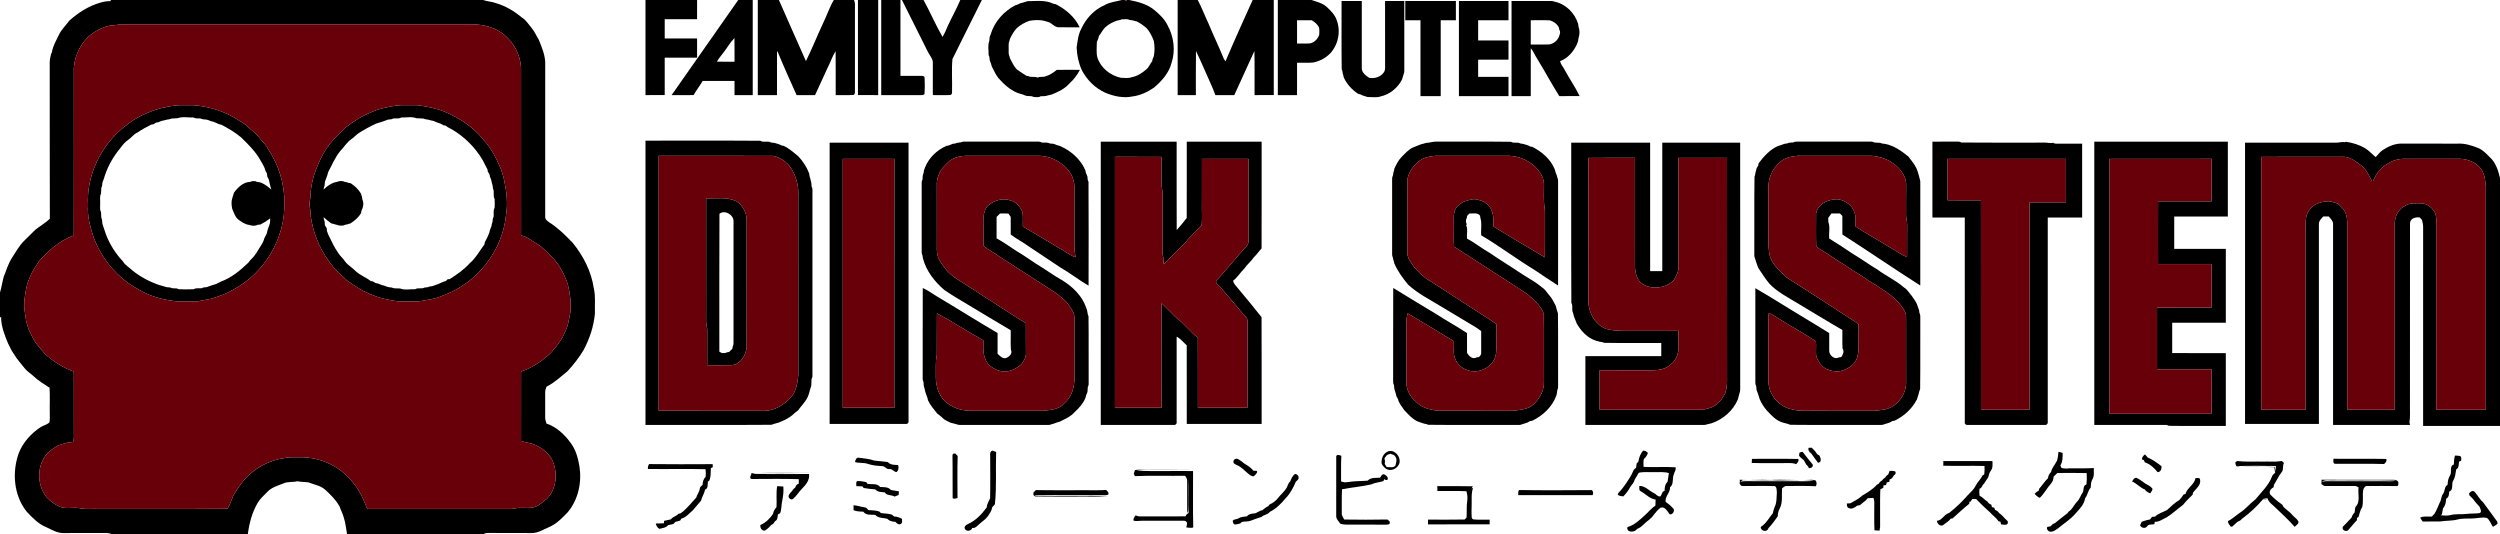 <?xml version="1.0" encoding="UTF-8" ?>
<!DOCTYPE svg PUBLIC "-//W3C//DTD SVG 1.1//EN" "http://www.w3.org/Graphics/SVG/1.1/DTD/svg11.dtd">
<svg width="2471pt" height="528pt" viewBox="0 0 2471 528" version="1.1" xmlns="http://www.w3.org/2000/svg">
<g id="#000000ff">
<path fill="#000000" opacity="1.00" d=" M 109.44 0.00 L 477.59 0.00 C 481.54 1.60 485.96 1.41 489.93 3.00 C 499.43 5.77 508.08 10.84 515.64 17.17 C 520.05 19.83 522.60 24.38 525.88 28.19 C 528.66 31.62 530.28 35.79 532.66 39.48 C 535.38 46.42 538.38 53.45 538.89 60.98 C 538.87 112.01 538.88 163.04 538.88 214.07 C 538.54 216.83 541.07 218.53 543.05 219.89 C 551.71 225.38 558.99 232.63 566.05 239.99 C 576.58 252.93 584.49 268.38 586.93 285.00 C 588.84 293.19 587.71 301.65 588.01 309.97 C 586.86 322.56 582.81 334.78 576.86 345.91 C 572.35 353.47 566.90 360.45 560.93 366.91 C 554.28 372.35 547.87 378.32 540.14 382.22 C 539.45 384.07 538.77 385.96 538.85 387.97 C 538.87 395.99 538.89 404.00 538.85 412.01 C 538.77 414.30 539.40 416.51 540.12 418.65 C 550.08 422.00 558.10 429.50 564.15 437.89 C 569.07 444.48 571.28 452.57 572.67 460.56 C 575.25 476.41 571.67 493.70 561.24 506.18 C 555.78 511.86 550.17 517.84 542.76 520.91 C 537.08 523.41 531.48 527.12 525.04 526.86 C 511.37 526.74 497.71 526.90 484.05 526.77 C 481.94 526.79 479.66 526.57 477.91 528.00 L 343.04 528.00 C 342.03 522.46 341.52 516.81 339.77 511.44 C 338.82 507.60 336.80 504.17 335.55 500.44 C 331.93 493.96 326.59 488.74 321.15 483.79 C 316.60 479.89 310.49 479.05 305.10 476.84 C 301.42 476.29 297.64 476.49 293.99 475.64 C 289.38 476.89 284.37 475.75 279.98 477.86 C 274.25 480.09 267.91 481.90 263.73 486.70 C 260.64 489.97 257.11 492.92 254.80 496.85 C 249.16 506.33 246.37 517.15 244.95 528.00 L 110.44 528.00 C 107.18 526.33 103.47 526.83 99.95 526.80 C 87.63 526.86 75.31 526.76 62.99 526.86 C 56.54 527.12 50.95 523.38 45.26 520.89 C 37.65 517.69 31.86 511.55 26.31 505.64 C 13.53 489.52 11.69 466.60 18.64 447.63 C 22.82 437.12 30.75 428.45 40.07 422.23 C 42.85 420.47 46.27 419.81 48.76 417.61 C 49.61 414.83 49.08 411.82 49.20 408.96 C 48.98 400.38 49.54 391.77 48.96 383.22 C 43.77 379.76 38.29 376.64 33.73 372.32 C 30.69 369.33 26.82 367.24 24.21 363.80 C 20.87 359.43 17.06 355.42 14.22 350.68 C 9.27 343.58 6.05 335.45 3.39 327.26 C 2.04 322.83 1.03 318.24 1.13 313.58 L 0.00 313.60 L 0.00 289.11 C 1.56 284.00 2.24 278.65 3.70 273.50 C 6.22 267.46 7.96 261.03 11.45 255.45 C 15.43 249.47 18.78 242.96 23.98 237.92 C 27.21 234.82 30.29 231.57 33.50 228.45 C 38.35 223.83 44.56 220.93 49.26 216.14 C 49.05 164.78 49.28 113.41 49.14 62.05 C 49.05 59.07 49.83 56.19 50.51 53.32 C 50.72 52.90 51.13 52.05 51.33 51.62 C 52.15 45.59 55.44 40.35 57.96 34.93 C 60.45 29.42 64.93 25.27 68.46 20.48 C 77.32 12.47 87.62 5.91 99.19 2.60 C 102.51 1.59 105.95 1.03 109.43 1.14 L 109.44 0.00 M 109.11 25.23 C 100.72 26.84 93.12 31.15 86.76 36.77 C 77.72 46.07 72.24 58.97 72.97 72.03 C 73.01 125.60 73.06 179.16 72.94 232.72 C 59.16 237.60 47.94 247.54 38.43 258.37 C 32.62 266.67 27.69 275.85 25.74 285.87 C 24.52 292.76 23.25 299.79 24.28 306.79 C 25.15 311.58 25.36 316.49 26.87 321.15 C 28.21 326.05 30.78 330.47 32.97 335.02 C 35.68 340.41 40.26 344.46 43.77 349.28 C 52.26 357.03 62.08 363.38 72.95 367.26 C 73.08 387.51 72.93 407.76 73.01 428.01 C 72.93 430.97 73.51 434.14 72.09 436.89 C 67.53 436.93 63.17 438.40 58.89 439.81 C 54.39 441.23 50.98 444.62 47.38 447.49 C 36.10 459.17 36.10 479.38 46.28 491.75 C 49.82 495.32 53.91 498.39 58.43 500.63 C 64.89 503.50 72.10 501.08 78.85 502.30 C 84.49 503.62 90.31 502.78 96.04 503.00 C 138.95 502.90 181.89 503.20 224.79 502.84 C 228.13 497.85 229.11 491.58 232.55 486.61 C 236.07 481.51 239.27 476.10 243.72 471.71 C 253.75 461.66 266.92 454.68 281.06 452.80 C 286.95 451.39 293.03 452.19 299.03 451.97 C 309.90 452.36 320.79 455.20 330.20 460.77 C 344.80 468.98 355.45 483.15 361.21 498.71 C 362.12 500.38 362.35 503.57 364.98 503.00 C 411.65 503.02 458.31 502.95 504.98 503.04 C 508.03 503.01 510.94 501.79 514.01 501.95 C 519.23 501.76 524.75 502.88 529.68 500.63 C 533.78 499.12 536.78 495.78 540.23 493.24 C 550.20 483.66 551.31 467.93 546.32 455.60 C 543.14 448.53 536.70 443.55 529.91 440.19 C 525.27 437.71 519.88 437.67 515.02 435.85 C 515.01 412.98 514.95 390.10 515.04 367.23 C 522.41 364.92 529.05 360.79 535.41 356.52 C 539.23 352.94 543.99 350.29 546.91 345.84 C 553.71 338.40 558.95 329.39 561.57 319.62 C 562.31 316.04 563.02 312.46 563.76 308.88 C 564.80 299.50 563.45 290.05 561.19 280.95 C 558.28 272.00 553.79 263.49 547.77 256.25 C 542.13 250.89 537.15 244.66 530.34 240.70 C 525.33 237.87 520.83 233.85 515.03 232.70 C 514.98 177.46 515.00 122.23 515.01 66.99 C 514.10 50.62 503.71 35.01 488.63 28.40 C 479.68 24.36 469.65 23.74 459.97 24.01 C 346.64 23.97 233.31 24.04 119.97 23.98 C 116.35 24.36 112.77 25.11 109.11 25.23 Z" />
<path fill="#000000" opacity="1.00" d=" M 638.00 0.00 L 689.00 0.00 C 689.00 6.33 689.00 12.67 688.99 19.00 C 678.33 19.00 667.67 19.00 657.00 19.00 C 656.99 25.33 657.00 31.66 657.00 37.99 C 667.66 38.01 678.33 37.99 689.00 38.00 C 689.00 44.33 689.00 50.67 688.99 57.00 C 678.33 57.00 667.67 57.00 657.00 57.00 C 657.00 69.33 657.00 81.66 657.00 93.99 C 650.67 94.01 644.33 94.00 638.00 94.00 C 638.00 62.66 638.00 31.33 638.00 0.00 Z" />
<path fill="#000000" opacity="1.00" d=" M 729.66 0.00 L 744.00 0.00 C 744.00 31.33 744.00 62.67 744.00 94.00 C 738.00 94.00 732.00 94.00 726.00 94.00 C 726.00 89.33 726.00 84.67 726.00 80.00 C 715.50 80.00 705.00 79.99 694.50 80.01 C 691.70 84.80 688.30 89.20 685.50 93.99 C 678.27 94.03 671.04 93.96 663.81 94.03 C 685.64 62.60 707.82 31.42 729.66 0.00 M 715.45 51.41 C 713.23 54.63 710.45 57.47 708.60 60.93 C 714.39 61.08 720.20 60.97 726.00 61.00 C 725.96 53.20 726.07 45.40 725.94 37.60 C 721.80 41.68 719.06 46.89 715.45 51.41 Z" />
<path fill="#000000" opacity="1.00" d=" M 749.00 0.00 L 769.86 0.00 C 778.89 20.08 787.48 40.36 796.58 60.41 C 802.57 48.27 807.60 35.65 813.32 23.37 C 817.16 15.69 819.74 7.42 824.12 0.00 L 843.99 0.00 C 845.58 2.74 844.90 6.01 845.03 9.01 C 844.98 36.01 844.99 63.01 845.03 90.00 C 844.97 91.41 845.18 93.10 843.66 93.84 C 837.79 94.30 831.88 93.85 826.00 94.00 C 825.95 79.50 826.09 65.00 825.93 50.50 C 822.63 55.68 820.83 61.58 818.01 67.00 C 813.96 76.04 809.79 85.02 805.60 94.00 C 799.52 94.00 793.44 94.00 787.36 94.00 C 781.02 79.70 774.45 65.48 768.57 51.00 L 768.00 51.00 C 768.00 65.33 768.00 79.67 768.00 94.00 C 761.66 94.00 755.33 94.00 749.00 94.00 C 749.00 62.66 749.00 31.33 749.00 0.00 Z" />
<path fill="#000000" opacity="1.00" d=" M 848.00 0.00 L 868.00 0.00 C 868.00 31.33 868.00 62.67 868.00 94.00 C 861.33 94.00 854.66 94.00 848.00 93.99 C 848.00 62.66 848.00 31.33 848.00 0.00 Z" />
<path fill="#000000" opacity="1.00" d=" M 871.00 0.00 L 890.00 0.00 C 890.01 25.00 889.99 50.00 890.01 75.00 C 896.34 75.01 902.68 75.01 909.02 74.96 C 910.67 75.11 912.85 74.52 913.83 76.32 C 914.15 81.76 914.16 87.26 913.83 92.70 C 912.84 94.50 910.63 93.88 908.97 94.04 C 896.31 93.95 883.66 94.02 871.00 94.00 C 871.00 62.66 871.00 31.33 871.00 0.00 Z" />
<path fill="#000000" opacity="1.00" d=" M 891.49 0.00 L 912.81 0.00 C 919.46 11.95 924.73 24.64 931.59 36.47 C 933.80 32.84 935.45 28.92 937.06 24.99 C 940.99 16.62 945.56 8.54 949.15 0.00 L 970.47 0.00 C 960.85 19.51 950.92 38.87 941.38 58.42 C 940.42 69.20 941.32 80.17 940.99 91.02 C 941.17 92.30 940.41 93.99 938.94 93.93 C 933.30 94.19 927.64 93.90 922.00 93.99 C 921.98 83.33 922.02 72.65 922.01 61.99 C 922.15 59.29 920.53 57.03 919.23 54.83 C 916.81 51.08 915.03 46.97 913.01 43.01 C 905.82 28.68 898.69 14.32 891.49 0.00 Z" />
<path fill="#000000" opacity="1.00" d=" M 1108.95 0.00 L 1110.49 0.00 L 1110.58 0.01 C 1110.60 0.01 1110.65 0.00 1110.68 0.00 L 1112.09 0.00 C 1112.69 1.56 1113.32 1.56 1113.96 0.00 L 1115.32 0.00 C 1115.44 0.00 1115.66 0.00 1115.77 0.00 L 1116.13 0.00 C 1124.91 1.78 1134.03 4.08 1141.07 9.99 C 1146.14 14.26 1151.17 18.94 1154.05 25.03 C 1160.18 36.19 1162.02 49.88 1157.99 62.05 C 1155.46 72.09 1148.32 80.07 1140.62 86.59 C 1134.24 91.00 1126.95 94.37 1119.21 95.35 C 1110.17 97.25 1100.80 95.10 1092.41 91.63 C 1082.49 87.13 1074.44 79.14 1069.36 69.54 C 1066.14 62.48 1064.46 54.79 1064.14 47.07 C 1065.07 40.80 1065.61 34.31 1068.64 28.61 C 1073.35 18.31 1081.44 9.43 1091.97 4.97 C 1097.19 1.96 1103.26 1.54 1108.95 0.00 M 1108.59 19.14 C 1107.31 19.84 1105.88 20.05 1104.49 20.25 C 1100.18 21.61 1096.11 23.76 1092.70 26.74 C 1090.01 29.20 1088.53 32.62 1086.26 35.42 C 1085.97 36.46 1085.68 37.49 1085.39 38.52 C 1084.97 39.54 1084.54 40.56 1084.11 41.57 C 1084.17 46.54 1083.37 51.65 1084.57 56.52 C 1087.74 66.98 1097.16 74.42 1107.59 76.85 C 1111.21 76.88 1115.06 77.66 1118.55 76.32 C 1123.91 75.37 1128.71 72.26 1132.80 68.77 C 1135.55 66.62 1136.60 63.18 1138.79 60.56 C 1138.90 60.05 1139.11 59.02 1139.22 58.50 C 1139.61 57.51 1140.01 56.51 1140.43 55.52 C 1141.39 50.64 1141.36 45.38 1140.44 40.49 C 1138.69 35.94 1136.51 31.43 1133.27 27.75 C 1130.24 25.27 1127.11 22.85 1123.55 21.18 C 1123.05 21.07 1122.04 20.83 1121.54 20.72 C 1119.96 20.01 1118.23 19.97 1116.57 19.76 C 1114.11 18.44 1111.23 19.06 1108.59 19.14 Z" />
<path fill="#000000" opacity="1.00" d=" M 1164.00 0.00 L 1183.84 0.00 C 1187.91 7.56 1190.83 15.70 1194.56 23.44 C 1199.27 34.91 1204.74 46.04 1209.37 57.54 C 1209.84 58.65 1210.55 59.63 1211.30 60.57 C 1219.89 40.25 1229.05 20.12 1238.12 0.00 L 1259.00 0.00 C 1259.00 31.33 1259.00 62.66 1259.00 93.99 C 1252.66 94.00 1246.33 94.00 1240.01 94.00 C 1239.90 79.46 1240.18 64.92 1239.87 50.39 C 1233.33 64.99 1226.46 79.43 1219.96 94.05 C 1213.73 93.96 1207.51 94.02 1201.30 94.00 C 1199.65 89.36 1197.60 84.88 1195.63 80.36 C 1191.02 70.45 1186.97 60.26 1182.11 50.46 C 1181.84 64.97 1182.08 79.49 1181.99 94.00 C 1175.99 94.00 1169.99 94.00 1164.00 94.00 C 1164.00 62.66 1164.00 31.33 1164.00 0.00 Z" />
<path fill="#000000" opacity="1.00" d=" M 1263.00 0.00 L 1296.16 0.00 C 1301.38 1.69 1307.03 3.00 1311.24 6.74 C 1315.25 10.51 1319.42 14.54 1321.20 19.91 C 1324.45 28.41 1323.67 38.34 1319.34 46.33 C 1315.20 54.53 1306.78 60.11 1297.88 61.78 C 1292.60 62.32 1287.29 61.86 1282.00 62.00 C 1281.99 72.67 1282.00 83.33 1282.00 94.00 C 1275.66 94.00 1269.33 94.00 1263.00 94.00 C 1262.99 62.67 1263.00 31.33 1263.00 0.00 M 1282.01 20.00 C 1281.99 27.67 1282.00 35.33 1282.00 43.00 C 1286.30 42.90 1290.61 43.22 1294.90 42.89 C 1299.28 41.91 1302.34 38.57 1303.92 34.50 C 1303.94 32.15 1304.27 29.75 1303.77 27.44 C 1302.46 24.12 1299.50 21.91 1296.63 20.02 C 1291.75 19.99 1286.88 20.00 1282.01 20.00 Z" />
<path fill="#000000" opacity="1.00" d=" M 1015.56 1.15 C 1022.87 1.12 1030.37 0.17 1037.49 2.25 C 1038.80 2.81 1040.17 3.21 1041.49 3.80 C 1042.01 3.89 1043.04 4.07 1043.56 4.16 C 1053.42 9.21 1062.43 16.78 1067.12 27.01 C 1059.78 26.90 1052.44 27.17 1045.11 26.91 C 1042.27 26.05 1040.03 23.93 1037.62 22.30 C 1036.54 21.96 1035.49 21.61 1034.45 21.26 C 1033.98 21.12 1033.03 20.86 1032.56 20.72 C 1027.74 19.41 1022.34 19.73 1017.45 20.57 C 1012.84 22.20 1008.54 24.61 1004.91 27.88 C 1002.06 30.99 999.99 34.67 998.21 38.46 C 998.09 38.96 997.84 39.97 997.72 40.47 C 996.53 42.81 997.10 45.51 996.97 48.02 C 997.10 50.52 996.52 53.22 997.73 55.54 C 997.85 56.04 998.09 57.05 998.20 57.55 C 1000.29 61.43 1002.04 65.66 1005.27 68.77 C 1008.18 70.98 1011.33 72.84 1014.38 74.86 C 1014.90 74.96 1015.92 75.15 1016.44 75.25 C 1019.27 76.81 1022.72 75.21 1025.58 76.72 C 1028.01 75.37 1030.96 76.49 1033.51 75.44 C 1037.56 74.10 1041.26 71.86 1044.47 69.07 C 1052.10 68.94 1059.74 68.97 1067.38 69.06 C 1064.76 73.99 1061.45 78.55 1057.26 82.26 C 1052.61 87.68 1046.02 90.84 1039.51 93.43 C 1038.17 93.73 1036.84 94.02 1035.54 94.34 C 1033.34 95.31 1030.88 94.95 1028.57 95.14 C 1026.50 96.58 1023.89 95.91 1021.57 95.88 C 1019.16 94.27 1016.08 95.52 1013.48 94.44 C 1012.47 94.03 1011.47 93.63 1010.49 93.23 C 1009.99 93.11 1009.00 92.86 1008.51 92.74 C 1007.49 92.38 1006.47 92.03 1005.46 91.70 C 998.01 88.70 992.10 83.05 986.81 77.17 C 984.02 73.68 982.32 69.51 980.27 65.58 C 979.97 64.54 979.67 63.51 979.37 62.48 C 978.97 61.47 978.59 60.46 978.21 59.46 C 978.01 57.75 978.09 55.94 977.15 54.42 C 977.28 49.80 976.06 44.80 977.82 40.42 C 977.94 39.14 978.05 37.85 978.18 36.56 C 978.56 35.54 978.94 34.52 979.33 33.50 C 983.04 21.27 992.20 11.22 1003.38 5.25 C 1005.19 4.91 1006.86 4.12 1008.48 3.23 C 1008.98 3.11 1009.97 2.86 1010.47 2.73 C 1012.18 2.27 1013.89 1.78 1015.56 1.15 Z" />
<path fill="#000000" opacity="1.00" d=" M 1326.00 1.00 C 1332.66 1.00 1339.33 1.00 1346.00 1.00 C 1345.99 23.01 1346.02 45.02 1345.98 67.03 C 1345.70 71.65 1349.94 74.70 1353.37 76.97 C 1358.66 77.77 1364.50 76.23 1367.67 71.66 C 1369.62 69.17 1368.89 65.88 1369.02 62.96 C 1368.98 42.31 1369.01 21.65 1369.00 1.00 C 1375.33 1.00 1381.66 0.99 1388.00 1.01 C 1388.01 24.00 1387.97 46.99 1388.02 69.99 C 1388.05 71.23 1387.81 72.42 1387.29 73.54 C 1387.15 74.03 1386.86 74.99 1386.71 75.48 C 1386.36 76.53 1386.04 77.58 1385.74 78.64 C 1381.51 86.86 1373.63 93.34 1364.58 95.33 C 1360.41 96.70 1355.88 95.82 1351.58 95.86 C 1349.23 94.95 1346.67 94.64 1344.55 93.23 C 1344.01 93.12 1342.95 92.92 1342.42 92.81 C 1336.34 88.75 1331.22 83.23 1328.17 76.55 C 1328.06 76.04 1327.84 75.04 1327.73 74.54 C 1326.79 72.60 1327.27 70.28 1326.13 68.43 C 1325.83 45.96 1326.08 23.48 1326.00 1.00 Z" />
<path fill="#000000" opacity="1.00" d=" M 1389.00 1.00 C 1405.67 1.00 1422.33 0.99 1439.00 1.01 C 1438.99 7.34 1439.00 13.67 1439.00 20.00 C 1433.99 20.00 1428.99 19.99 1424.00 20.01 C 1424.00 45.00 1424.00 70.00 1424.00 95.00 C 1417.33 95.01 1410.67 95.00 1404.01 95.00 C 1403.99 70.00 1404.00 45.00 1404.00 20.00 C 1398.99 20.00 1394.00 20.00 1389.01 20.00 C 1388.99 13.67 1389.00 7.34 1389.00 1.00 Z" />
<path fill="#000000" opacity="1.00" d=" M 1442.00 1.01 C 1458.33 1.00 1474.66 1.00 1491.00 1.01 C 1490.99 7.34 1491.00 13.67 1491.00 20.00 C 1481.00 20.00 1471.00 20.00 1461.01 20.00 C 1460.99 26.67 1461.00 33.33 1461.00 40.00 C 1471.00 40.01 1481.00 39.99 1491.00 40.00 C 1490.99 46.33 1491.00 52.67 1491.00 59.00 C 1480.99 59.00 1471.00 59.00 1461.00 59.00 C 1460.99 64.67 1460.99 70.33 1461.00 76.00 C 1471.00 76.01 1481.00 75.99 1491.00 76.00 C 1491.00 82.33 1491.00 88.67 1491.00 95.00 C 1474.67 95.00 1458.33 95.00 1442.00 95.00 C 1441.99 63.67 1442.00 32.34 1442.00 1.01 Z" />
<path fill="#000000" opacity="1.00" d=" M 1494.01 1.00 C 1507.02 1.00 1520.04 1.02 1533.06 0.98 C 1534.25 0.96 1535.42 1.19 1536.55 1.66 C 1547.59 3.90 1556.49 12.88 1559.82 23.52 C 1559.92 24.50 1560.05 25.48 1560.22 26.45 C 1561.51 29.89 1561.49 34.12 1560.22 37.55 C 1560.05 38.51 1559.90 39.48 1559.78 40.44 C 1559.39 41.48 1559.03 42.52 1558.70 43.57 C 1555.37 50.90 1549.69 57.60 1541.99 60.43 C 1542.47 63.04 1544.25 65.14 1545.56 67.39 C 1550.54 76.73 1556.67 85.45 1561.32 94.96 C 1554.62 95.05 1547.91 94.98 1541.22 95.00 C 1533.65 83.02 1527.00 70.51 1519.57 58.45 C 1517.25 54.90 1515.66 50.88 1513.02 47.60 C 1512.97 63.40 1513.02 79.20 1513.00 95.00 C 1506.66 95.00 1500.33 95.00 1494.01 95.00 C 1494.00 63.67 1493.99 32.33 1494.01 1.00 M 1513.00 20.01 C 1513.00 28.00 1512.99 36.00 1513.00 44.00 C 1519.00 43.95 1525.02 44.09 1531.03 43.97 C 1535.93 43.21 1540.33 39.50 1541.43 34.55 C 1542.09 32.90 1542.32 30.99 1541.24 29.45 C 1541.15 28.92 1540.97 27.87 1540.88 27.35 C 1539.10 23.74 1535.73 21.22 1531.92 20.11 C 1525.62 19.80 1519.30 20.10 1513.00 20.01 Z" />
<path fill="#000000" opacity="1.00" d=" M 172.38 104.40 C 178.53 103.50 184.78 104.26 190.98 103.95 C 206.88 105.26 222.64 110.10 235.99 118.98 C 238.15 120.53 240.62 121.59 242.68 123.27 C 247.01 127.64 252.36 130.93 256.12 135.88 C 258.69 139.62 262.54 142.36 264.48 146.57 C 274.98 162.21 281.35 181.03 281.00 199.96 C 282.31 235.49 261.17 270.45 229.71 286.73 C 223.17 290.91 215.60 292.93 208.32 295.40 C 204.16 296.22 199.96 296.77 195.84 297.79 C 189.25 298.35 182.62 297.84 176.02 298.01 C 162.68 296.60 149.23 293.42 137.61 286.49 C 116.64 275.45 100.41 256.12 92.29 233.94 C 89.15 223.94 86.16 213.61 86.99 203.01 C 85.30 173.35 99.71 144.01 122.61 125.50 C 136.67 113.75 154.27 106.71 172.38 104.40 M 175.42 116.85 C 173.47 116.97 171.52 117.02 169.57 117.16 C 167.66 118.16 165.43 117.96 163.42 118.66 C 162.11 118.98 160.79 119.27 159.48 119.59 C 158.47 119.98 157.48 120.38 156.49 120.80 C 155.96 120.88 154.92 121.06 154.39 121.14 C 153.46 121.71 152.54 122.29 151.61 122.86 C 151.08 122.94 150.01 123.09 149.47 123.16 C 144.79 125.48 140.24 127.99 135.93 130.95 C 132.29 132.42 130.17 135.87 127.00 138.01 C 123.84 140.15 121.33 143.06 119.11 146.14 C 112.33 154.21 107.00 163.48 103.63 173.49 C 103.32 174.50 103.01 175.51 102.72 176.54 C 102.20 177.86 101.73 179.21 101.20 180.54 C 101.01 182.25 101.12 184.07 100.15 185.59 C 100.02 187.53 99.97 189.47 99.85 191.41 C 98.21 194.32 99.28 197.83 98.99 201.01 C 99.22 203.86 98.28 207.01 99.85 209.59 C 99.97 211.53 100.02 213.47 100.16 215.41 C 101.51 217.57 100.57 220.28 101.69 222.52 C 101.83 223.01 102.13 224.00 102.27 224.49 C 102.63 225.48 102.98 226.48 103.32 227.49 C 103.76 228.82 104.24 230.15 104.65 231.50 C 108.43 241.47 114.25 250.70 121.58 258.42 C 123.67 262.29 127.77 264.15 130.74 267.19 C 138.67 273.68 147.85 278.44 157.52 281.80 C 158.00 281.92 158.97 282.15 159.46 282.27 C 161.17 282.73 162.87 283.24 164.56 283.80 C 165.85 283.93 167.14 284.05 168.43 284.19 C 170.90 285.82 174.14 284.15 176.58 285.87 C 181.53 286.08 186.49 286.09 191.44 285.87 C 193.79 284.31 196.76 285.24 199.40 284.86 C 200.92 283.90 202.73 283.97 204.44 283.79 C 205.46 283.40 206.48 283.02 207.50 282.65 C 208.50 282.30 209.50 281.98 210.50 281.66 C 211.53 281.33 212.56 281.02 213.59 280.72 C 215.20 279.90 216.81 279.08 218.44 278.29 C 228.83 274.47 237.67 267.17 245.55 259.54 C 246.38 258.38 247.21 257.21 248.25 256.23 C 252.57 252.35 255.12 247.03 258.21 242.21 C 259.59 240.13 260.71 237.88 261.28 235.44 C 262.08 233.80 262.93 232.18 263.76 230.56 C 264.18 227.01 265.97 223.85 266.85 220.42 C 266.95 218.88 267.01 217.34 267.06 215.80 C 264.08 218.11 260.89 220.14 257.54 221.86 C 256.54 221.96 255.54 222.07 254.54 222.20 C 252.10 223.54 248.97 223.33 246.45 222.32 C 242.63 221.95 239.43 219.72 236.36 217.62 C 232.57 215.11 231.31 210.46 229.56 206.53 C 228.75 202.96 228.42 198.96 229.71 195.47 C 229.85 194.99 230.13 194.03 230.27 193.55 C 230.62 192.48 230.97 191.41 231.31 190.35 C 235.15 185.15 240.54 179.90 247.41 179.76 C 248.92 178.80 250.71 179.01 252.41 179.08 C 254.17 180.30 256.46 179.75 258.35 180.64 C 262.01 182.26 265.16 184.77 268.23 187.31 C 268.00 186.60 267.54 185.18 267.32 184.47 C 267.02 183.12 266.72 181.77 266.34 180.45 C 266.09 178.31 265.32 176.31 264.16 174.50 C 264.05 173.47 263.95 172.44 263.86 171.42 C 263.32 170.49 262.79 169.55 262.28 168.60 C 261.11 163.73 257.97 159.73 255.60 155.42 C 250.89 148.01 244.52 141.90 238.28 135.79 C 232.30 130.74 225.51 126.74 218.55 123.20 C 218.03 123.09 216.98 122.87 216.46 122.76 C 214.54 121.75 212.53 120.96 210.51 120.19 C 210.01 120.10 209.02 119.90 208.53 119.80 C 207.53 119.38 206.52 118.97 205.52 118.56 C 203.21 117.75 200.57 118.45 198.42 117.15 C 196.09 116.84 193.48 117.55 191.42 116.12 C 186.14 116.35 180.44 115.00 175.42 116.85 Z" />
<path fill="#000000" opacity="1.00" d=" M 391.44 104.37 C 398.25 103.59 405.15 104.17 412.00 103.98 C 421.13 105.08 430.26 106.80 438.87 110.15 C 453.90 116.49 468.19 125.65 478.25 138.68 C 482.22 142.53 484.91 147.42 487.93 151.99 C 492.32 160.45 496.62 169.14 498.38 178.58 C 500.77 189.82 502.12 201.52 500.10 212.93 C 496.53 248.20 471.29 280.03 437.99 292.02 C 430.10 295.59 421.49 296.69 413.01 297.96 C 406.68 298.05 400.34 298.05 394.01 297.95 C 384.05 296.59 374.01 294.59 364.91 290.18 C 356.81 287.21 349.89 281.94 342.83 277.13 C 336.48 271.14 329.81 265.33 324.99 257.95 C 315.39 245.13 309.61 229.78 307.16 214.02 C 306.94 210.96 307.08 207.85 306.26 204.87 C 305.35 201.56 306.28 198.22 306.87 194.96 C 306.87 180.22 312.19 165.98 318.95 153.06 C 324.42 142.68 332.83 134.32 341.26 126.33 C 348.96 120.36 357.16 114.77 366.29 111.24 C 374.16 107.41 382.87 105.82 391.44 104.37 M 396.59 116.13 C 394.19 117.63 391.24 116.79 388.58 117.14 C 387.07 118.15 385.23 118.00 383.52 118.20 C 382.19 118.73 380.84 119.20 379.50 119.71 C 378.49 120.03 377.49 120.37 376.49 120.73 C 376.00 120.86 375.01 121.14 374.51 121.27 C 373.49 121.62 372.46 121.97 371.43 122.30 C 365.62 125.02 360.01 128.10 354.60 131.54 C 351.96 133.21 350.03 135.74 347.41 137.43 C 342.90 140.59 340.05 145.37 336.31 149.29 C 331.06 155.60 328.06 163.30 324.20 170.45 C 324.09 170.96 323.87 171.98 323.76 172.49 C 323.38 173.49 323.03 174.49 322.70 175.51 C 322.20 176.86 321.72 178.21 321.16 179.54 C 321.04 180.83 320.93 182.12 320.81 183.41 C 320.21 184.65 319.90 185.95 319.87 187.34 C 323.57 183.60 328.16 180.50 333.44 179.67 C 335.67 178.64 338.33 178.66 340.56 179.67 C 341.91 179.96 343.26 180.24 344.55 180.76 C 345.07 180.84 346.11 181.01 346.63 181.10 C 350.65 183.73 354.37 187.16 356.77 191.37 C 357.06 192.44 357.39 193.51 357.77 194.57 C 357.92 195.52 358.06 196.47 358.21 197.42 C 359.57 199.90 359.19 202.93 358.43 205.53 C 358.02 206.52 357.60 207.51 357.19 208.50 C 357.12 209.03 356.99 210.10 356.92 210.63 C 354.41 214.82 350.64 218.09 346.57 220.72 C 345.53 221.04 344.50 221.36 343.47 221.69 C 342.08 221.96 340.65 222.15 339.42 222.89 C 337.41 223.00 335.29 223.28 333.43 222.32 C 332.08 222.03 330.74 221.76 329.46 221.27 C 328.95 221.16 327.93 220.93 327.43 220.81 C 324.76 218.94 322.26 216.87 319.88 214.67 C 319.86 216.05 320.18 217.35 320.84 218.57 C 320.94 219.90 321.02 221.25 321.10 222.59 C 321.70 223.54 322.29 224.49 322.89 225.44 C 322.99 226.44 323.08 227.44 323.19 228.44 C 323.57 229.49 323.95 230.53 324.32 231.58 C 327.49 237.74 330.12 244.22 334.20 249.87 C 336.06 252.91 338.92 255.15 340.85 258.14 C 343.60 262.09 348.04 264.25 351.25 267.73 C 355.64 272.02 361.67 274.02 366.44 277.81 C 366.98 277.89 368.07 278.06 368.61 278.15 C 369.54 278.71 370.46 279.28 371.39 279.85 C 371.92 279.94 372.98 280.10 373.51 280.19 C 374.80 280.81 376.20 281.18 377.50 281.81 C 378.00 281.91 379.00 282.11 379.50 282.22 C 380.48 282.62 381.47 283.02 382.46 283.42 C 384.08 283.89 385.76 284.04 387.43 284.25 C 389.90 285.51 392.77 284.84 395.43 285.14 C 400.08 287.01 405.46 285.65 410.40 285.87 C 413.15 284.01 416.75 285.93 419.57 284.23 C 421.24 284.01 423.02 284.10 424.54 283.21 C 425.49 283.07 426.45 282.93 427.42 282.80 C 428.44 282.41 429.47 282.04 430.50 281.67 C 434.08 280.78 437.12 278.48 440.75 277.74 C 441.14 277.33 441.92 276.51 442.31 276.10 C 442.87 276.03 444.00 275.89 444.56 275.82 C 451.66 271.35 458.60 266.49 464.27 260.22 C 470.32 255.01 474.08 247.86 478.83 241.57 C 478.91 241.04 479.09 239.97 479.17 239.44 C 481.02 236.28 482.54 232.95 483.80 229.51 C 483.90 229.00 484.10 227.99 484.20 227.49 C 484.80 226.18 485.19 224.79 485.77 223.48 C 485.94 222.09 486.17 220.71 486.76 219.43 C 486.99 217.73 486.88 215.92 487.86 214.43 C 488.31 211.45 487.22 208.12 488.87 205.43 C 489.07 202.49 489.06 199.53 488.87 196.59 C 486.90 193.52 489.02 189.57 487.24 186.42 C 487.03 184.75 486.97 183.04 486.34 181.47 C 486.01 180.13 485.72 178.80 485.41 177.47 C 485.01 176.47 484.60 175.47 484.19 174.47 C 484.11 173.96 483.94 172.92 483.86 172.41 C 483.28 171.47 482.71 170.54 482.14 169.60 C 482.06 169.06 481.90 167.97 481.82 167.42 C 480.17 164.56 478.85 161.54 477.30 158.63 C 470.00 146.08 459.46 135.47 446.98 128.06 C 444.78 126.86 442.42 125.88 440.54 124.18 C 440.01 124.09 438.94 123.92 438.41 123.83 C 437.48 123.31 436.56 122.80 435.63 122.29 C 433.18 121.58 430.85 120.54 428.50 119.56 C 427.18 119.26 425.86 118.97 424.55 118.67 C 422.56 117.88 420.30 118.20 418.41 117.15 C 416.14 117.00 413.85 116.98 411.58 116.85 C 406.90 115.01 401.54 116.33 396.59 116.13 Z" />
<path fill="#000000" opacity="1.00" d=" M 638.00 139.01 C 675.81 139.08 713.63 138.83 751.43 139.13 C 754.11 140.78 757.43 139.68 760.40 140.13 C 761.91 141.09 763.71 141.02 765.43 141.25 C 767.83 141.93 770.32 142.45 772.48 143.78 C 773.00 143.87 774.04 144.07 774.56 144.17 C 779.91 146.61 784.23 150.63 788.80 154.23 C 793.57 159.22 797.41 165.03 799.80 171.52 C 799.93 172.49 800.07 173.46 800.23 174.44 C 800.77 175.72 801.03 177.09 801.34 178.45 C 802.13 180.33 802.00 182.42 802.19 184.42 C 803.56 186.73 802.86 189.51 803.02 192.05 C 802.99 251.68 802.98 311.32 803.02 370.95 C 803.12 372.26 802.82 373.47 802.14 374.58 C 802.01 376.85 801.98 379.14 801.85 381.42 C 801.22 383.09 800.73 384.80 800.28 386.53 C 800.14 387.01 799.87 387.99 799.73 388.47 C 799.37 389.49 799.03 390.52 798.72 391.57 C 796.44 396.96 792.06 401.00 788.73 405.71 C 785.26 407.90 782.76 411.33 779.02 413.12 C 776.12 415.20 772.69 416.22 769.51 417.75 C 769.02 417.88 768.03 418.14 767.54 418.27 C 765.80 418.73 764.08 419.22 762.42 419.86 C 720.95 420.19 679.47 419.91 638.00 419.99 C 638.00 326.33 638.00 232.67 638.00 139.01 M 651.04 154.00 C 650.97 238.00 650.97 321.99 651.04 405.99 C 684.69 406.04 718.34 405.95 751.99 406.02 C 763.36 407.07 774.34 401.05 781.72 392.73 C 787.00 386.80 788.23 378.63 789.04 371.03 C 788.98 311.67 789.00 252.31 789.02 192.95 C 789.50 185.02 787.53 177.07 784.05 169.97 C 780.27 162.04 772.65 155.74 763.99 154.06 C 726.34 153.92 688.69 154.05 651.04 154.00 Z" />
<path fill="#000000" opacity="1.00" d=" M 949.43 140.77 C 950.54 140.17 951.74 139.90 953.02 139.98 C 976.35 140.01 999.67 140.02 1022.99 139.97 C 1025.20 140.09 1027.64 139.52 1029.61 140.87 C 1032.24 141.19 1035.15 140.42 1037.57 141.81 C 1038.84 141.94 1040.14 142.05 1041.44 142.17 C 1042.44 142.58 1043.45 142.98 1044.48 143.37 C 1045.49 143.68 1046.52 143.98 1047.56 144.27 C 1058.53 148.92 1068.10 157.36 1072.81 168.44 C 1072.91 168.96 1073.09 169.99 1073.18 170.51 C 1073.80 171.81 1074.19 173.22 1074.83 174.53 C 1074.98 176.25 1074.84 178.09 1075.87 179.60 C 1076.13 213.85 1075.99 248.11 1075.94 282.37 C 1066.32 276.73 1057.49 269.79 1047.83 264.21 C 1037.21 257.16 1026.62 250.07 1016.02 243.01 C 1010.54 238.96 1004.35 235.98 998.99 231.77 C 999.00 225.98 999.02 220.18 998.97 214.39 C 998.23 213.28 997.56 212.13 996.70 211.13 C 993.94 210.83 991.16 211.01 988.40 211.03 C 987.28 212.16 986.15 213.28 985.03 214.40 C 984.97 221.46 984.99 228.52 985.02 235.59 C 991.91 239.30 998.25 243.93 1004.81 248.20 C 1011.49 252.02 1017.71 256.60 1024.17 260.78 C 1032.97 265.89 1041.03 272.18 1049.98 277.05 C 1060.04 283.32 1069.34 292.10 1073.34 303.51 C 1073.68 304.50 1074.04 305.50 1074.41 306.50 C 1074.95 308.52 1074.88 310.71 1075.87 312.61 C 1076.20 334.05 1075.87 355.50 1076.03 376.94 C 1075.95 378.84 1076.32 380.91 1075.17 382.57 C 1075.02 384.19 1074.93 385.82 1074.85 387.45 C 1074.42 388.45 1074.00 389.46 1073.61 390.48 C 1073.29 391.51 1073.00 392.55 1072.75 393.60 C 1070.44 398.99 1066.51 403.33 1062.26 407.26 C 1058.35 411.77 1052.76 414.11 1047.55 416.73 C 1046.51 417.02 1045.49 417.32 1044.48 417.64 C 1043.46 418.00 1042.46 418.37 1041.47 418.76 C 1040.99 418.89 1040.02 419.15 1039.54 419.28 C 1038.42 419.82 1037.25 420.07 1036.02 420.02 C 1007.01 419.98 978.01 419.99 949.00 420.02 C 947.76 420.04 946.57 419.81 945.45 419.34 C 944.09 419.03 942.75 418.73 941.46 418.29 C 940.95 418.16 939.94 417.91 939.44 417.78 C 936.66 416.22 933.45 415.23 931.28 412.78 C 929.81 411.19 927.95 410.08 926.30 408.73 C 923.05 404.47 919.37 400.49 917.17 395.54 C 917.07 395.04 916.87 394.02 916.77 393.51 C 916.37 392.50 916.00 391.49 915.65 390.48 C 915.30 389.48 914.95 388.49 914.61 387.50 C 914.23 386.20 913.96 384.86 913.69 383.55 C 912.80 381.68 912.99 379.57 912.82 377.57 C 912.16 376.47 911.88 375.27 911.98 374.00 C 912.06 344.22 911.92 314.44 912.05 284.66 C 917.00 286.86 921.41 290.08 926.00 292.93 C 946.14 304.79 965.81 317.42 986.02 329.16 C 985.98 336.00 986.00 342.84 986.00 349.69 C 988.22 351.64 990.59 354.54 993.91 354.00 C 997.23 353.09 1001.12 349.51 999.21 345.83 C 998.65 339.39 999.19 332.88 998.98 326.41 C 985.27 318.38 971.72 310.07 958.06 301.94 C 949.78 296.90 941.31 292.16 933.37 286.59 C 923.69 278.40 915.54 267.81 912.23 255.43 C 912.07 254.47 911.92 253.52 911.78 252.57 C 911.16 251.45 910.89 250.25 910.98 248.98 C 911.02 226.32 911.01 203.66 910.98 181.00 C 910.89 179.72 911.16 178.54 911.80 177.44 C 912.01 175.43 911.76 173.28 912.76 171.44 C 912.91 170.48 913.06 169.52 913.22 168.56 C 913.58 167.52 913.95 166.47 914.32 165.43 C 918.19 155.86 926.04 148.30 935.45 144.20 C 935.97 144.10 937.00 143.90 937.52 143.81 C 938.81 143.19 940.20 142.78 941.52 142.17 C 942.48 142.05 943.45 141.92 944.44 141.78 C 945.97 140.96 947.73 140.97 949.43 140.77 M 943.99 155.99 C 938.27 158.11 934.35 163.05 930.38 167.42 C 927.77 172.14 925.64 177.46 925.96 182.96 C 926.05 202.30 925.99 221.63 925.99 240.97 C 925.98 244.69 925.68 248.48 926.68 252.11 C 927.90 257.79 931.90 262.21 935.31 266.70 C 941.27 274.08 950.11 277.97 957.63 283.44 C 965.17 287.73 972.05 293.08 979.57 297.43 C 983.06 299.53 986.31 302.03 989.79 304.16 C 998.05 308.93 1005.54 314.91 1013.97 319.39 C 1014.04 329.25 1013.92 339.10 1014.05 348.96 C 1014.25 352.96 1011.95 356.56 1009.79 359.75 C 1004.99 364.11 998.68 367.58 992.01 367.10 C 986.96 367.03 982.33 364.50 978.37 361.58 C 975.54 358.74 973.61 354.99 972.68 351.10 C 971.41 346.31 972.22 341.31 971.97 336.42 C 956.47 327.88 941.70 317.96 926.06 309.68 C 925.85 323.45 926.12 337.23 925.95 351.00 C 924.39 357.88 925.21 364.95 924.96 371.95 C 924.86 382.10 928.23 393.07 936.99 399.03 C 944.13 404.42 953.21 406.26 962.00 406.02 C 985.01 405.99 1008.03 405.98 1031.04 406.03 C 1038.30 405.12 1046.71 404.86 1051.81 398.77 C 1058.80 393.02 1061.72 383.84 1062.03 375.05 C 1061.93 354.70 1062.04 334.34 1061.99 313.98 C 1061.95 309.00 1058.69 304.96 1056.03 301.04 C 1053.02 296.38 1048.08 293.64 1044.16 289.87 C 1025.31 277.75 1006.51 265.53 987.63 253.44 C 982.61 249.61 976.59 247.24 972.05 242.78 C 971.92 234.52 972.09 226.25 971.95 217.99 C 971.85 213.29 972.80 208.39 975.37 204.41 C 981.32 198.39 990.79 195.09 998.98 198.20 C 1004.74 199.77 1009.02 204.86 1010.72 210.44 C 1011.38 214.87 1010.79 219.38 1011.01 223.85 C 1024.74 231.78 1038.22 240.12 1051.86 248.21 C 1055.58 250.32 1059.03 253.01 1063.18 254.30 C 1061.39 246.34 1062.12 238.18 1062.00 230.09 C 1061.97 214.72 1062.07 199.35 1061.94 183.99 C 1061.72 176.92 1058.48 170.40 1053.49 165.49 C 1046.66 158.76 1037.57 154.55 1027.99 153.98 C 1004.98 154.03 981.98 153.98 958.97 153.99 C 953.91 153.78 948.75 154.17 943.99 155.99 Z" />
<path fill="#000000" opacity="1.00" d=" M 1088.01 140.00 C 1113.00 140.00 1138.00 140.00 1163.00 140.00 C 1163.04 169.13 1162.92 198.25 1163.06 227.38 C 1166.49 223.55 1169.77 219.58 1172.93 215.50 C 1173.09 190.34 1172.95 165.17 1173.00 140.00 C 1197.67 140.00 1222.33 140.00 1247.00 140.00 C 1246.96 175.19 1247.08 210.38 1246.94 245.57 C 1244.24 248.35 1242.18 251.66 1239.31 254.29 C 1236.58 258.50 1232.43 261.48 1229.71 265.69 C 1225.79 269.34 1223.19 274.19 1218.84 277.42 C 1219.17 280.63 1222.02 282.72 1223.79 285.21 C 1231.65 294.51 1239.37 303.93 1246.93 313.48 C 1247.09 348.65 1246.95 383.82 1247.00 418.99 C 1222.33 419.00 1197.67 419.00 1173.00 418.99 C 1172.98 393.11 1173.04 367.24 1172.97 341.36 C 1169.68 338.45 1167.03 334.75 1163.00 332.80 C 1162.99 360.87 1163.01 388.94 1163.00 417.00 C 1163.39 418.79 1161.79 420.39 1160.02 420.00 C 1136.01 420.00 1112.01 420.00 1088.00 420.00 C 1088.00 326.67 1087.99 233.33 1088.01 140.00 M 1102.01 155.00 C 1102.00 237.67 1101.98 320.34 1102.02 403.01 C 1117.35 402.98 1132.68 403.03 1148.01 402.98 C 1148.05 368.56 1147.91 334.15 1148.05 299.74 C 1153.56 304.62 1158.32 310.29 1163.86 315.14 C 1171.30 320.42 1176.39 328.40 1183.93 333.53 C 1184.10 356.68 1183.94 379.84 1184.00 402.99 C 1200.33 403.04 1216.65 402.97 1232.98 403.01 C 1233.01 374.66 1232.99 346.32 1233.02 317.97 C 1233.42 314.38 1230.47 312.00 1228.24 309.71 C 1220.86 300.80 1213.12 292.20 1205.76 283.28 C 1204.43 281.47 1201.02 280.07 1202.22 277.37 C 1212.73 266.15 1222.30 254.07 1232.62 242.68 C 1233.69 241.36 1234.08 239.65 1234.02 237.98 C 1233.97 211.00 1234.00 184.02 1234.00 157.04 C 1218.67 156.93 1203.34 157.02 1188.01 157.01 C 1188.02 171.34 1188.00 185.68 1187.99 200.01 C 1187.78 207.54 1188.43 215.13 1187.72 222.62 C 1182.72 228.31 1176.63 233.02 1172.21 239.22 C 1164.89 246.60 1157.61 254.05 1150.10 261.23 C 1150.05 258.86 1150.15 256.47 1149.71 254.14 C 1148.25 247.85 1149.32 241.36 1149.01 234.98 C 1149.02 220.33 1148.96 205.69 1149.03 191.05 C 1149.12 187.65 1147.85 184.40 1147.95 181.01 C 1148.07 172.35 1147.95 163.69 1148.00 155.03 C 1132.67 154.97 1117.34 155.01 1102.01 155.00 Z" />
<path fill="#000000" opacity="1.00" d=" M 1409.56 141.22 C 1413.09 141.24 1416.42 139.75 1419.97 139.96 C 1444.46 140.13 1468.95 139.81 1493.44 140.13 C 1496.15 142.01 1499.76 140.07 1502.58 141.77 C 1503.51 141.92 1504.47 142.08 1505.45 142.24 C 1507.84 142.94 1510.33 143.44 1512.49 144.79 C 1513.01 144.88 1514.03 145.07 1514.54 145.16 C 1524.07 149.97 1532.66 157.34 1536.73 167.44 C 1536.99 168.46 1537.30 169.49 1537.63 170.50 C 1537.98 171.51 1538.35 172.51 1538.75 173.51 C 1538.88 174.00 1539.15 174.97 1539.28 175.45 C 1539.81 176.58 1540.05 177.76 1540.02 179.01 C 1539.97 213.41 1540.01 247.80 1540.00 282.19 C 1532.00 277.18 1524.26 271.77 1516.38 266.57 C 1498.58 255.79 1481.98 243.11 1464.02 232.59 C 1463.49 226.92 1465.02 220.88 1463.21 215.46 C 1463.14 214.91 1463.01 213.81 1462.94 213.26 C 1460.47 209.77 1455.96 211.24 1452.36 211.03 C 1451.60 211.80 1450.85 212.57 1450.12 213.35 C 1450.03 213.87 1449.85 214.92 1449.76 215.44 C 1448.72 217.31 1448.45 219.83 1449.90 221.58 C 1449.69 221.79 1449.29 222.21 1449.09 222.43 C 1451.09 226.50 1449.52 231.42 1449.98 235.84 C 1457.96 240.01 1464.94 245.82 1472.81 250.20 C 1482.11 256.67 1491.83 262.47 1501.22 268.81 C 1508.71 274.02 1517.09 277.94 1523.99 283.97 C 1527.37 285.95 1529.12 289.54 1531.71 292.32 C 1534.33 295.30 1535.96 298.96 1537.79 302.45 C 1537.91 302.95 1538.15 303.96 1538.28 304.47 C 1538.73 306.18 1539.19 307.91 1539.86 309.57 C 1540.20 333.05 1539.86 356.55 1540.03 380.04 C 1539.97 381.90 1540.24 383.88 1539.24 385.56 C 1539.02 387.21 1538.87 388.89 1538.45 390.51 C 1534.54 401.93 1525.20 410.62 1514.56 415.85 C 1514.02 415.93 1512.94 416.08 1512.41 416.16 C 1511.46 416.68 1510.54 417.20 1509.63 417.72 C 1508.56 418.05 1507.51 418.38 1506.47 418.72 C 1505.99 418.86 1505.02 419.14 1504.54 419.27 C 1502.83 420.24 1500.84 419.99 1499.00 420.03 C 1469.86 419.86 1440.72 420.21 1411.59 419.86 C 1410.32 419.17 1408.90 418.95 1407.53 418.71 C 1406.50 418.36 1405.49 418.02 1404.50 417.68 C 1397.45 415.99 1392.59 410.24 1387.85 405.20 C 1385.61 401.72 1382.57 398.54 1381.72 394.38 C 1381.19 393.43 1380.68 392.49 1380.17 391.56 C 1380.06 391.05 1379.85 390.04 1379.74 389.53 C 1379.26 387.81 1378.75 386.11 1378.19 384.44 C 1378.04 383.15 1377.93 381.86 1377.82 380.59 C 1376.87 379.20 1376.95 377.52 1376.97 375.93 C 1377.09 345.50 1376.89 315.06 1377.06 284.62 C 1391.06 293.06 1404.91 301.78 1419.00 310.07 C 1429.15 316.75 1439.91 322.45 1450.00 329.23 C 1450.01 335.69 1449.97 342.14 1450.02 348.60 C 1451.64 351.94 1455.75 355.72 1459.56 353.20 C 1460.10 353.14 1461.20 353.01 1461.74 352.94 C 1462.65 351.75 1464.26 350.77 1463.99 349.04 C 1464.06 341.77 1463.94 334.51 1464.01 327.24 C 1459.27 323.37 1453.71 320.73 1448.58 317.44 C 1440.86 312.83 1433.17 308.18 1425.45 303.58 C 1414.02 296.45 1401.70 290.53 1391.76 281.31 C 1386.44 274.92 1381.59 268.15 1378.20 260.52 C 1378.08 260.03 1377.83 259.04 1377.71 258.55 C 1377.26 257.24 1376.95 255.89 1376.66 254.56 C 1376.16 253.43 1375.93 252.25 1375.98 251.02 C 1376.01 226.35 1376.01 201.68 1375.98 177.00 C 1375.89 175.73 1376.16 174.54 1376.78 173.43 C 1376.91 172.47 1377.06 171.52 1377.24 170.57 C 1377.81 169.26 1378.02 167.85 1378.24 166.45 C 1380.22 162.52 1382.10 158.39 1385.26 155.22 C 1388.76 151.77 1392.04 147.86 1396.61 145.75 C 1399.20 144.65 1401.85 143.63 1404.50 142.62 C 1406.19 142.22 1407.90 141.83 1409.56 141.22 M 1403.56 158.52 C 1397.25 162.81 1392.76 169.54 1391.07 176.96 C 1390.90 200.95 1391.08 224.96 1390.96 248.95 C 1390.66 254.86 1394.68 259.63 1397.87 264.19 C 1402.77 269.66 1408.10 274.93 1414.62 278.46 C 1436.04 292.39 1457.64 306.08 1478.96 320.14 C 1479.04 325.11 1479.00 330.07 1478.99 335.04 C 1478.86 341.96 1479.92 349.27 1476.73 355.72 C 1473.12 362.48 1465.60 366.67 1458.05 367.08 C 1449.85 367.33 1441.15 362.55 1438.33 354.59 C 1435.89 349.11 1437.40 342.99 1436.98 337.21 C 1421.84 327.89 1406.53 318.84 1391.28 309.70 C 1389.41 316.68 1390.09 323.91 1390.00 331.04 C 1389.98 346.36 1390.05 361.68 1389.97 377.00 C 1389.84 384.58 1393.42 391.97 1399.23 396.80 C 1404.74 402.88 1413.07 405.00 1420.93 405.95 C 1445.61 406.08 1470.29 405.92 1494.98 406.02 C 1502.34 405.09 1510.61 404.78 1516.26 399.28 C 1522.18 393.56 1526.42 385.43 1526.04 377.04 C 1525.84 354.73 1526.21 332.40 1525.88 310.10 C 1522.88 301.88 1515.85 296.03 1509.41 290.49 C 1485.46 274.71 1461.17 259.41 1437.18 243.72 C 1436.71 236.83 1437.13 229.91 1437.00 223.00 C 1437.21 217.08 1435.87 210.56 1439.40 205.31 C 1442.95 200.37 1449.11 198.05 1454.91 197.08 C 1459.00 196.25 1462.85 198.12 1466.65 199.35 C 1469.71 201.61 1473.03 204.00 1474.15 207.87 C 1476.56 212.85 1476.02 218.44 1476.01 223.80 C 1492.89 234.11 1509.86 244.31 1526.92 254.31 C 1527.12 240.55 1526.94 226.78 1527.01 213.02 C 1527.04 210.22 1527.12 207.39 1526.54 204.64 C 1525.53 197.47 1526.13 190.22 1526.04 183.01 C 1526.40 177.38 1523.49 172.19 1520.19 167.87 C 1513.31 159.50 1502.66 154.58 1491.92 153.97 C 1467.61 154.01 1443.31 154.03 1419.00 153.97 C 1413.67 154.55 1407.99 155.24 1403.56 158.52 Z" />
<path fill="#000000" opacity="1.00" d=" M 1772.43 140.82 C 1773.50 140.16 1774.68 139.88 1775.97 139.98 C 1799.32 140.01 1822.68 140.02 1846.04 139.97 C 1848.21 140.08 1850.62 139.55 1852.58 140.84 C 1854.51 140.97 1856.46 141.03 1858.43 141.17 C 1859.93 142.07 1861.71 142.03 1863.43 142.24 C 1872.15 144.05 1879.48 149.23 1886.26 154.73 C 1889.38 158.74 1892.65 162.75 1894.72 167.44 C 1895.02 168.47 1895.36 169.50 1895.73 170.53 C 1895.87 171.02 1896.15 171.99 1896.30 172.48 C 1896.75 173.77 1897.01 175.11 1897.33 176.45 C 1897.80 177.57 1898.03 178.74 1898.02 179.97 C 1897.97 214.04 1898.01 248.12 1898.00 282.19 C 1872.12 265.71 1846.83 248.33 1821.00 231.77 C 1820.98 225.64 1821.02 219.51 1820.97 213.38 C 1820.16 212.60 1819.38 211.81 1818.62 211.02 C 1815.80 211.00 1813.00 211.00 1810.21 210.99 C 1809.08 212.42 1808.03 213.90 1807.00 215.39 C 1807.00 216.72 1807.04 218.06 1807.13 219.40 C 1809.08 224.52 1807.49 230.35 1808.00 235.76 C 1815.88 240.54 1823.56 245.65 1831.22 250.82 C 1839.55 255.69 1847.31 261.50 1855.63 266.40 C 1864.10 272.75 1873.93 277.07 1881.87 284.12 C 1885.23 286.05 1886.99 289.61 1889.56 292.39 C 1891.68 295.63 1894.39 298.66 1895.32 302.52 C 1895.77 303.86 1896.25 305.20 1896.81 306.52 C 1896.91 307.49 1897.04 308.45 1897.21 309.42 C 1898.25 311.09 1897.96 313.10 1898.03 314.98 C 1897.86 338.12 1898.20 361.27 1897.86 384.41 C 1897.19 386.06 1896.73 387.78 1896.31 389.50 C 1896.16 389.99 1895.86 390.98 1895.71 391.47 C 1895.35 392.51 1895.04 393.57 1894.76 394.64 C 1889.97 404.02 1882.00 411.29 1872.57 415.84 C 1872.02 415.92 1870.94 416.09 1870.40 416.17 C 1869.45 416.69 1868.51 417.21 1867.60 417.73 C 1866.53 418.05 1865.49 418.38 1864.47 418.71 C 1863.99 418.86 1863.02 419.15 1862.54 419.29 C 1860.83 420.19 1858.87 420.00 1857.06 420.03 C 1827.90 419.86 1798.74 420.20 1769.59 419.87 C 1767.89 419.21 1766.16 418.73 1764.44 418.26 C 1763.95 418.14 1762.97 417.90 1762.48 417.78 C 1755.70 415.95 1750.89 410.63 1746.28 405.69 C 1743.44 402.33 1741.01 398.65 1739.30 394.59 C 1738.97 393.55 1738.65 392.52 1738.33 391.50 C 1738.00 390.48 1737.67 389.48 1737.36 388.48 C 1736.95 387.46 1736.56 386.45 1736.17 385.45 C 1736.03 384.15 1735.92 382.86 1735.81 381.58 C 1735.16 380.47 1734.88 379.29 1734.98 378.02 C 1735.01 346.97 1735.01 315.91 1734.98 284.86 C 1750.21 293.53 1764.91 303.10 1779.97 312.07 C 1789.38 317.69 1798.66 323.50 1808.00 329.23 C 1808.04 335.18 1807.92 341.13 1808.02 347.08 C 1808.19 351.37 1813.47 355.82 1817.56 353.20 C 1818.15 353.14 1819.32 353.01 1819.90 352.95 C 1821.55 350.50 1823.18 347.17 1821.14 344.44 C 1820.83 338.35 1821.05 332.25 1821.01 326.15 C 1806.21 317.64 1791.71 308.62 1777.02 299.92 C 1767.26 293.86 1756.67 288.75 1748.74 280.23 C 1745.05 275.81 1741.97 270.95 1738.76 266.19 C 1737.54 264.49 1736.94 262.48 1736.32 260.52 C 1735.96 259.49 1735.60 258.47 1735.25 257.46 C 1735.12 256.98 1734.85 256.02 1734.71 255.54 C 1733.80 253.85 1733.96 251.90 1733.96 250.05 C 1734.14 224.90 1733.78 199.73 1734.15 174.59 C 1735.16 172.68 1734.84 170.41 1735.74 168.46 C 1735.84 167.94 1736.05 166.92 1736.16 166.41 C 1736.70 165.47 1737.27 164.53 1737.86 163.59 C 1737.93 163.06 1738.08 161.98 1738.15 161.44 C 1743.33 154.56 1749.41 147.85 1757.41 144.26 C 1758.43 143.98 1759.46 143.68 1760.52 143.38 C 1761.51 142.99 1762.51 142.60 1763.54 142.20 C 1764.48 142.06 1765.45 141.92 1766.45 141.78 C 1768.26 140.71 1770.41 141.04 1772.43 140.82 M 1761.57 158.54 C 1753.56 164.02 1748.44 173.35 1747.97 183.02 C 1748.05 198.01 1747.94 213.00 1748.02 227.99 C 1748.15 236.78 1747.21 245.76 1749.69 254.34 C 1752.77 262.56 1759.69 268.23 1765.82 274.15 C 1789.42 289.60 1813.40 304.52 1836.82 320.26 C 1837.29 324.80 1836.87 329.39 1837.00 333.95 C 1836.84 339.64 1837.55 345.43 1836.18 351.04 C 1835.26 357.86 1829.55 363.00 1823.36 365.31 C 1817.69 368.23 1810.91 367.21 1805.29 364.75 C 1800.23 362.20 1796.90 357.19 1795.16 351.93 C 1794.57 347.08 1795.43 342.18 1794.84 337.33 C 1780.45 327.76 1765.06 319.68 1750.59 310.22 C 1749.96 310.15 1748.69 309.99 1748.05 309.91 C 1747.89 332.27 1748.12 354.63 1747.96 376.99 C 1747.94 390.46 1758.94 402.65 1772.12 404.77 C 1778.60 406.64 1785.37 405.87 1792.02 405.99 C 1811.00 406.02 1829.98 405.95 1848.97 406.04 C 1853.66 406.36 1858.26 405.22 1862.92 404.74 C 1875.79 402.11 1884.85 388.89 1884.03 376.02 C 1883.91 355.02 1884.08 334.02 1883.99 313.02 C 1884.09 309.02 1881.57 305.73 1879.44 302.59 C 1872.92 293.61 1863.28 287.80 1854.17 281.80 C 1846.62 277.50 1839.76 272.09 1832.20 267.81 C 1825.09 262.82 1817.51 258.56 1810.38 253.58 C 1805.45 250.07 1799.94 247.42 1795.17 243.68 C 1794.82 232.79 1795.05 221.86 1795.04 210.96 C 1796.81 201.54 1807.23 196.79 1816.04 196.94 C 1823.71 197.73 1831.38 203.11 1833.20 210.86 C 1834.62 215.04 1833.82 219.53 1834.00 223.86 C 1843.96 230.40 1854.41 236.18 1864.57 242.42 C 1871.40 246.30 1877.82 250.95 1884.95 254.27 C 1885.06 243.52 1884.94 232.77 1885.04 222.02 C 1885.15 218.63 1883.81 215.38 1883.96 211.99 C 1884.04 202.32 1883.91 192.66 1884.06 183.00 C 1884.19 180.12 1883.59 177.26 1882.34 174.68 C 1876.83 162.21 1863.19 154.92 1850.02 154.00 C 1825.68 153.98 1801.33 154.05 1776.99 153.96 C 1771.66 154.52 1766.00 155.26 1761.57 158.54 Z" />
<path fill="#000000" opacity="1.00" d=" M 1910.01 140.00 C 1917.66 139.98 1925.31 140.04 1932.98 139.97 C 1934.85 140.03 1936.94 139.66 1938.60 140.87 C 1965.72 141.15 1992.86 140.96 2020.00 140.97 C 2023.14 140.67 2026.26 141.94 2029.38 141.05 C 2030.64 142.19 2032.34 142.00 2033.93 142.03 C 2041.95 141.97 2049.97 142.01 2058.00 142.00 C 2057.99 166.34 2058.01 190.67 2057.99 215.00 C 2046.66 215.00 2035.33 215.00 2024.00 215.00 C 2024.00 282.33 2024.00 349.65 2024.00 416.98 C 2024.38 418.73 2022.84 420.38 2021.07 420.00 C 1995.71 420.00 1970.35 420.00 1945.00 420.00 C 1943.20 420.40 1941.58 418.81 1942.00 417.02 C 1941.99 349.68 1942.01 282.34 1941.99 215.00 C 1931.33 215.00 1920.66 215.01 1910.00 214.99 C 1910.00 190.00 1909.99 165.00 1910.01 140.00 M 1925.00 157.04 C 1924.98 170.68 1925.01 184.31 1925.00 197.95 C 1935.98 198.08 1946.97 197.96 1957.97 198.02 C 1958.05 267.00 1957.95 335.99 1958.02 404.98 C 1974.01 405.02 1989.99 405.01 2005.98 404.98 C 2006.03 336.66 2005.97 268.33 2006.02 200.00 C 2018.00 199.97 2029.99 200.01 2041.98 200.01 C 2042.00 185.68 2042.03 171.34 2041.98 157.01 C 2002.98 156.99 1963.99 156.98 1925.00 157.04 Z" />
<path fill="#000000" opacity="1.00" d=" M 2070.01 140.00 C 2114.00 140.00 2158.00 140.00 2202.00 140.00 C 2202.00 164.67 2202.00 189.33 2201.99 214.00 C 2184.33 214.00 2166.67 214.00 2149.01 214.00 C 2148.99 224.67 2148.99 235.33 2149.00 246.00 C 2166.00 246.00 2183.00 246.00 2200.00 246.00 C 2200.00 270.33 2200.00 294.67 2200.00 319.00 C 2182.33 319.00 2164.66 318.99 2147.00 319.01 C 2147.00 329.00 2146.98 339.00 2147.01 349.00 C 2164.67 349.00 2182.34 348.99 2200.00 349.01 C 2199.99 373.01 2200.01 397.00 2200.00 421.00 C 2181.19 420.91 2162.38 421.18 2143.59 420.87 C 2142.48 420.18 2141.29 419.88 2140.03 419.98 C 2116.68 420.02 2093.34 420.00 2070.00 419.99 C 2070.01 326.66 2069.99 233.33 2070.01 140.00 M 2085.03 157.00 C 2084.99 240.99 2084.98 324.99 2085.02 408.98 C 2118.67 409.02 2152.31 409.01 2185.96 408.98 C 2186.05 394.32 2185.97 379.66 2185.98 365.00 C 2167.99 365.00 2150.01 365.01 2132.03 364.99 C 2131.96 344.67 2131.99 324.34 2132.03 304.02 C 2150.01 303.95 2168.00 304.08 2186.00 303.97 C 2185.98 289.64 2186.04 275.32 2185.96 261.00 C 2168.31 260.98 2150.67 260.98 2133.03 261.01 C 2133.02 240.34 2132.93 219.66 2133.04 198.99 C 2150.69 198.99 2168.35 199.03 2186.00 198.97 C 2185.97 184.97 2186.06 170.98 2185.98 156.99 C 2152.33 157.02 2118.68 156.98 2085.03 157.00 Z" />
<path fill="#000000" opacity="1.00" d=" M 2309.03 141.03 C 2311.90 141.09 2314.74 139.95 2317.64 140.52 C 2317.93 140.43 2318.50 140.24 2318.79 140.15 C 2325.37 141.12 2331.85 143.06 2337.62 146.45 C 2341.50 148.87 2344.58 152.30 2348.04 155.26 C 2350.56 153.03 2352.29 149.98 2355.25 148.21 C 2361.08 144.42 2367.93 141.47 2375.03 141.96 C 2393.02 142.03 2411.02 142.02 2429.01 141.97 C 2436.12 141.54 2443.07 143.73 2449.58 146.38 C 2454.30 148.32 2457.73 152.22 2461.29 155.73 C 2466.94 160.95 2469.26 168.65 2471.00 175.92 L 2471.00 421.00 C 2445.67 421.00 2420.33 421.00 2395.00 421.00 C 2395.01 355.34 2394.98 289.68 2395.02 224.02 C 2395.01 221.72 2394.39 219.50 2393.83 217.30 C 2393.05 216.51 2392.31 215.72 2391.60 214.92 C 2387.48 214.35 2381.96 215.95 2382.04 220.97 C 2381.94 279.99 2382.03 339.01 2382.00 398.04 C 2381.77 404.54 2382.53 411.10 2381.50 417.56 C 2381.69 418.37 2381.90 419.18 2382.16 420.00 C 2356.77 420.00 2331.39 420.00 2306.00 420.00 C 2306.00 354.00 2305.98 288.00 2306.01 222.00 C 2306.35 218.65 2303.73 216.24 2301.71 213.98 C 2299.87 213.99 2298.06 213.99 2296.28 213.99 C 2294.24 216.24 2291.63 218.64 2291.99 221.98 C 2292.01 287.65 2291.99 353.32 2292.00 418.99 C 2267.67 419.01 2243.33 419.00 2219.00 419.00 C 2219.00 326.33 2219.00 233.67 2219.00 141.00 C 2249.01 141.01 2279.02 140.97 2309.03 141.03 M 2235.02 155.03 C 2234.98 238.35 2235.00 321.66 2235.01 404.97 C 2249.66 405.02 2264.32 405.02 2278.98 404.97 C 2279.02 345.32 2278.98 285.68 2279.00 226.03 C 2278.91 220.22 2278.48 213.90 2281.73 208.76 C 2285.77 201.78 2294.29 199.01 2301.96 198.94 C 2305.00 199.19 2307.84 200.49 2310.77 201.32 C 2312.92 203.45 2315.29 205.43 2317.01 207.97 C 2319.88 212.77 2320.25 218.54 2320.02 224.00 C 2320.00 284.33 2319.96 344.67 2320.03 405.00 C 2335.68 404.99 2351.34 405.00 2366.99 405.00 C 2366.99 343.66 2367.03 282.31 2366.98 220.96 C 2367.01 213.54 2371.01 205.97 2378.01 202.96 C 2382.90 200.24 2388.64 200.96 2394.01 201.08 C 2399.30 201.48 2403.80 205.13 2406.34 209.63 C 2408.58 213.74 2407.96 218.52 2407.99 223.01 C 2408.02 283.67 2407.97 344.33 2408.00 405.00 C 2424.33 404.98 2440.67 405.06 2457.01 404.96 C 2457.00 331.31 2457.00 257.66 2457.01 184.01 C 2456.29 177.46 2455.68 170.17 2450.80 165.21 C 2446.00 159.96 2438.96 157.36 2431.98 156.97 C 2412.98 157.04 2393.98 156.98 2374.99 156.97 C 2361.98 157.58 2350.12 166.80 2345.61 178.89 C 2345.32 178.88 2344.72 178.87 2344.43 178.87 C 2341.24 172.68 2337.94 166.00 2331.88 162.15 C 2327.26 158.61 2322.05 154.88 2315.98 154.96 C 2288.99 155.06 2262.00 154.94 2235.02 155.03 Z" />
<path fill="#000000" opacity="1.00" d=" M 820.01 141.00 C 846.01 141.00 872.00 140.99 898.00 141.00 C 898.00 232.67 898.00 324.33 898.00 416.00 C 898.40 417.78 896.80 419.39 895.02 419.00 C 870.01 419.00 845.01 419.00 820.00 419.00 C 820.00 326.33 819.99 233.66 820.01 141.00 M 833.01 157.04 C 833.00 239.02 832.97 321.01 833.01 402.99 C 850.00 403.01 866.99 402.99 883.97 402.99 C 884.03 321.00 884.00 239.01 883.99 157.03 C 867.00 156.96 850.00 156.99 833.01 157.04 Z" />
<path fill="#000000" opacity="1.00" d=" M 1553.00 141.01 C 1579.00 140.99 1605.00 141.00 1631.00 141.00 C 1631.00 183.33 1631.00 225.66 1631.00 267.99 C 1634.99 268.00 1638.99 268.00 1643.00 267.99 C 1643.00 225.66 1643.00 183.33 1643.00 141.00 C 1668.66 141.00 1694.33 141.00 1719.99 141.00 C 1720.03 222.35 1719.96 303.70 1720.02 385.05 C 1720.04 386.25 1719.81 387.41 1719.34 388.53 C 1719.00 389.87 1718.71 391.23 1718.29 392.56 C 1718.17 393.05 1717.91 394.05 1717.79 394.55 C 1713.09 405.96 1703.10 414.49 1691.53 418.43 C 1690.19 418.73 1688.85 419.01 1687.56 419.33 C 1686.40 419.82 1685.21 420.05 1683.98 420.02 C 1644.99 419.97 1605.99 420.02 1567.00 420.00 C 1566.99 397.33 1567.00 374.67 1567.00 352.00 C 1592.00 351.99 1617.00 352.00 1642.00 352.00 C 1641.99 347.66 1641.99 343.33 1642.00 339.00 C 1623.19 338.90 1604.38 339.20 1585.58 338.85 C 1583.67 337.87 1581.46 338.07 1579.50 337.32 C 1579.00 337.18 1577.99 336.90 1577.49 336.77 C 1569.01 334.14 1562.59 327.13 1558.36 319.59 C 1557.52 317.20 1556.51 314.87 1555.61 312.50 C 1555.18 310.78 1554.83 309.04 1554.14 307.41 C 1553.75 304.77 1554.66 301.80 1553.13 299.44 C 1552.83 246.63 1553.09 193.82 1553.00 141.01 M 1570.05 156.01 C 1569.88 202.68 1570.11 249.35 1569.95 296.03 C 1569.45 307.79 1575.88 320.34 1587.09 324.94 C 1597.14 327.79 1607.69 326.88 1618.03 327.00 C 1631.68 327.02 1645.32 326.93 1658.97 327.02 C 1659.01 332.67 1659.03 338.32 1659.02 343.96 C 1658.92 349.95 1656.54 355.98 1651.79 359.78 C 1646.73 365.09 1638.96 366.00 1632.02 366.03 C 1615.02 365.94 1598.02 366.04 1581.03 365.99 C 1580.95 378.99 1580.97 391.99 1581.03 405.00 C 1614.35 405.01 1647.68 404.99 1681.01 405.01 C 1684.13 405.00 1687.14 404.05 1690.11 403.14 C 1697.05 401.21 1701.89 395.14 1705.07 388.99 C 1706.81 384.23 1707.20 379.08 1707.02 374.05 C 1706.95 301.38 1707.06 228.70 1706.96 156.02 C 1690.97 156.01 1674.98 155.95 1658.99 156.06 C 1659.05 192.03 1658.93 228.01 1659.03 263.98 C 1659.13 268.82 1656.58 273.20 1654.20 277.23 C 1645.35 285.72 1628.97 287.19 1620.25 277.80 C 1616.46 272.42 1615.67 265.43 1615.99 259.00 C 1615.98 224.66 1616.04 190.33 1615.97 155.99 C 1600.66 156.04 1585.35 155.97 1570.05 156.01 Z" />
<path fill="#000000" opacity="1.00" d=" M 698.00 196.03 C 708.02 196.41 718.66 194.38 728.02 198.97 C 733.95 202.96 737.78 209.88 738.02 217.01 C 737.97 259.02 738.03 301.02 737.98 343.02 C 737.27 351.15 731.90 360.19 723.03 360.93 C 715.03 361.16 707.01 360.98 699.00 360.95 C 699.03 349.62 698.93 338.29 699.04 326.95 C 699.20 323.89 697.96 321.00 697.95 317.95 C 698.06 277.31 697.97 236.67 698.00 196.03 M 711.12 211.32 C 710.84 256.74 711.07 302.19 711.01 347.62 C 711.63 347.96 712.89 348.63 713.52 348.96 C 715.20 348.95 717.01 349.21 718.53 348.25 C 719.07 348.16 720.13 347.97 720.67 347.87 C 721.73 346.80 722.80 345.73 723.88 344.66 C 723.97 344.14 724.15 343.10 724.24 342.57 C 724.81 341.44 725.07 340.24 725.02 338.97 C 724.98 298.96 724.98 258.94 725.02 218.93 C 725.41 212.32 716.18 207.03 711.12 211.32 Z" />
<path fill="#000000" opacity="1.00" d=" M 1787.46 442.66 C 1788.50 442.59 1789.57 442.52 1790.65 442.46 C 1792.70 444.41 1794.67 446.48 1796.11 448.96 C 1796.60 449.24 1797.59 449.79 1798.09 450.06 C 1799.71 452.29 1800.92 457.12 1796.95 457.40 C 1794.51 454.46 1792.44 451.10 1790.11 448.01 C 1788.10 446.85 1787.08 444.97 1787.46 442.66 Z" />
<path fill="#000000" opacity="1.00" d=" M 1372.60 445.93 C 1378.74 444.45 1384.26 451.14 1383.37 457.01 C 1382.23 462.89 1374.82 466.74 1369.58 463.11 C 1367.60 461.27 1364.97 459.07 1365.57 456.04 C 1365.68 451.63 1368.22 447.28 1372.60 445.93 M 1370.85 449.77 C 1370.02 450.80 1369.21 451.83 1368.42 452.87 C 1368.89 454.72 1369.06 456.61 1368.66 458.50 C 1369.30 459.59 1369.95 460.67 1370.65 461.75 C 1373.43 461.39 1377.37 462.80 1379.27 460.12 C 1379.80 457.39 1381.16 454.23 1379.38 451.68 C 1378.49 449.47 1375.98 449.21 1374.05 448.47 C 1372.97 448.90 1371.90 449.33 1370.85 449.77 Z" />
<path fill="#000000" opacity="1.00" d=" M 1623.97 445.44 C 1625.96 445.25 1627.53 446.25 1628.77 447.75 C 1628.02 450.08 1626.72 452.06 1624.83 453.60 C 1624.08 456.12 1624.51 458.85 1624.50 461.47 C 1635.02 462.03 1645.65 461.17 1656.12 461.87 C 1656.92 464.42 1654.85 466.62 1654.33 469.01 C 1652.62 473.11 1654.63 478.53 1650.67 481.57 C 1650.96 487.08 1645.42 490.57 1646.34 496.12 C 1649.33 498.16 1652.25 500.51 1654.47 503.39 C 1654.96 505.80 1653.00 509.00 1650.25 508.30 C 1648.15 505.46 1645.77 500.52 1641.50 501.71 C 1638.59 503.59 1636.52 506.54 1634.34 509.18 C 1631.93 512.81 1628.01 514.93 1624.98 517.95 C 1622.95 519.95 1620.80 521.90 1618.04 522.80 C 1615.91 526.59 1607.18 526.60 1608.58 520.98 C 1615.45 519.00 1620.91 513.74 1626.08 508.98 C 1629.50 506.00 1632.23 502.20 1636.17 499.85 C 1636.29 497.84 1636.36 495.83 1636.44 493.82 C 1630.53 492.99 1626.53 488.18 1621.53 485.45 C 1619.60 484.58 1620.60 481.93 1620.21 480.34 C 1625.70 479.96 1629.61 484.74 1634.15 487.09 C 1636.70 487.94 1638.26 491.24 1641.21 490.63 C 1642.57 488.83 1642.69 485.64 1645.29 485.16 C 1645.29 481.93 1645.70 478.58 1648.19 476.25 C 1648.58 473.36 1649.08 470.48 1649.52 467.60 C 1644.49 466.02 1639.20 466.85 1634.04 466.68 C 1629.65 466.81 1625.20 466.28 1620.87 467.01 C 1619.18 467.16 1618.86 468.90 1618.14 470.09 C 1617.31 471.75 1615.98 473.15 1615.43 474.95 C 1614.70 477.67 1612.38 479.44 1611.05 481.82 C 1609.34 485.10 1607.06 488.01 1604.48 490.64 C 1602.56 490.42 1600.54 490.25 1598.99 489.01 C 1599.06 487.39 1600.37 486.41 1601.38 485.32 C 1603.56 483.08 1605.22 480.42 1607.11 477.94 C 1609.57 474.00 1612.38 470.23 1614.11 465.88 C 1614.57 464.30 1615.87 463.27 1617.09 462.25 C 1617.30 460.80 1617.49 459.35 1617.73 457.91 C 1618.13 457.54 1618.94 456.80 1619.35 456.43 C 1619.89 452.39 1621.36 448.60 1623.97 445.44 Z" />
<path fill="#000000" opacity="1.00" d=" M 978.71 451.98 C 978.73 449.67 977.98 446.27 980.91 445.41 C 982.14 445.80 983.37 446.23 984.60 446.70 C 983.92 463.97 985.25 481.32 983.33 498.52 C 982.44 499.47 981.55 500.42 980.68 501.39 C 980.26 503.82 979.34 506.11 977.79 508.04 C 975.86 511.90 972.29 514.40 969.03 517.03 C 966.53 518.92 964.52 522.42 960.93 521.80 C 960.09 525.10 954.92 525.67 953.63 522.56 C 952.73 520.23 955.01 518.65 956.86 517.88 C 964.53 514.47 970.43 508.16 975.29 501.50 C 975.42 498.13 977.42 495.43 978.61 492.47 C 978.92 478.98 978.71 465.47 978.71 451.98 Z" />
<path fill="#000000" opacity="1.00" d=" M 1778.54 447.50 C 1779.81 447.04 1781.52 445.78 1782.44 447.55 C 1785.49 451.39 1788.39 455.34 1791.63 459.03 C 1792.52 461.58 1789.95 462.87 1787.82 462.77 C 1787.58 461.60 1787.01 460.67 1786.10 459.98 C 1784.20 458.37 1784.08 455.47 1781.97 454.08 C 1780.60 453.05 1779.35 451.88 1778.21 450.65 C 1778.31 449.59 1778.42 448.54 1778.54 447.50 Z" />
<path fill="#000000" opacity="1.00" d=" M 2034.61 446.51 C 2035.95 446.88 2037.30 447.25 2038.69 447.63 C 2038.77 451.86 2038.79 456.33 2036.48 460.06 C 2036.76 460.68 2037.31 461.92 2037.59 462.54 C 2040.02 463.07 2042.52 463.31 2045.03 462.92 C 2053.17 462.90 2061.34 463.06 2069.50 462.62 C 2069.41 466.36 2070.17 470.49 2068.11 473.86 C 2066.60 476.32 2066.65 479.24 2066.46 482.02 C 2063.58 484.99 2063.49 489.42 2060.86 492.55 C 2060.04 498.78 2055.13 503.37 2051.17 507.86 C 2046.44 513.39 2040.19 517.22 2034.65 521.83 C 2031.99 523.78 2029.01 526.27 2025.47 525.36 C 2024.00 524.32 2022.44 522.72 2023.56 520.82 C 2024.68 520.55 2025.83 520.31 2027.03 520.10 C 2027.95 518.65 2029.32 517.62 2030.99 517.13 C 2035.15 513.86 2039.18 510.42 2043.44 507.26 C 2043.74 506.87 2044.33 506.08 2044.63 505.68 C 2048.40 503.41 2049.88 498.98 2052.90 495.93 C 2055.68 493.17 2056.60 489.26 2058.90 486.17 C 2059.60 483.54 2058.90 479.79 2062.26 478.85 C 2062.64 475.11 2062.71 471.35 2062.48 467.61 C 2052.82 467.34 2043.15 467.44 2033.49 467.51 C 2032.33 468.76 2031.11 469.94 2029.84 471.04 C 2029.58 473.62 2028.96 476.18 2027.10 478.09 C 2023.12 482.51 2020.50 487.99 2016.12 492.05 C 2014.02 491.25 2012.39 489.73 2011.02 488.03 C 2012.18 486.79 2013.53 485.72 2015.06 484.93 C 2015.18 484.47 2015.40 483.56 2015.52 483.10 C 2018.53 479.66 2020.97 475.74 2024.30 472.57 C 2024.35 470.15 2025.70 468.18 2027.30 466.48 C 2028.12 462.28 2031.32 459.09 2033.16 455.27 C 2034.01 452.42 2034.37 449.47 2034.61 446.51 Z" />
<path fill="#000000" opacity="1.00" d=" M 941.43 450.99 C 941.17 449.08 942.03 447.84 944.12 448.29 C 944.96 449.03 945.78 449.82 946.58 450.64 C 946.08 464.50 946.44 478.38 946.40 492.25 C 944.79 492.50 942.95 493.73 941.60 492.24 C 941.39 478.50 941.72 464.73 941.43 450.99 Z" />
<path fill="#000000" opacity="1.00" d=" M 1320.73 450.88 C 1321.73 448.71 1324.10 450.07 1325.80 450.45 C 1325.28 458.88 1325.67 467.34 1325.51 475.79 C 1327.57 476.71 1329.84 476.92 1332.08 476.51 C 1338.61 475.35 1345.27 475.68 1351.86 475.06 C 1354.97 471.67 1359.94 472.46 1364.08 472.17 C 1365.01 470.79 1365.97 468.35 1368.06 468.81 C 1369.88 469.72 1372.20 471.41 1371.63 473.76 C 1370.69 475.22 1369.13 474.17 1368.06 473.63 C 1367.91 474.09 1367.62 475.02 1367.48 475.48 C 1363.44 476.78 1359.10 476.97 1355.24 478.81 C 1345.78 481.04 1335.98 481.60 1326.48 483.61 C 1325.99 491.40 1326.34 499.22 1326.22 507.03 C 1325.95 509.50 1327.48 511.52 1328.71 513.50 C 1342.88 513.72 1357.08 513.77 1371.25 513.47 C 1372.28 514.42 1374.12 515.12 1373.63 516.88 C 1373.70 518.69 1371.20 518.41 1370.02 518.57 C 1359.00 518.45 1347.97 518.52 1336.95 518.50 C 1332.84 518.45 1328.63 518.96 1324.69 517.57 C 1323.25 515.16 1320.55 513.16 1320.71 510.09 C 1320.73 490.36 1320.68 470.62 1320.73 450.88 Z" />
<path fill="#000000" opacity="1.00" d=" M 2116.94 453.91 C 2117.19 451.86 2118.52 450.37 2120.07 449.12 C 2120.98 450.15 2121.95 451.20 2122.89 452.26 C 2127.88 454.35 2132.24 457.55 2136.49 460.86 C 2136.60 463.40 2135.63 466.69 2132.55 466.66 C 2129.28 462.52 2125.00 458.62 2119.94 456.95 C 2119.72 456.44 2119.27 455.42 2119.05 454.91 C 2118.52 454.66 2117.47 454.16 2116.94 453.91 Z" />
<path fill="#000000" opacity="1.00" d=" M 2426.51 450.28 C 2428.12 450.36 2429.78 450.33 2431.42 450.70 C 2433.22 451.54 2432.68 453.78 2432.61 455.37 C 2432.08 455.61 2431.04 456.10 2430.51 456.34 C 2430.07 458.96 2430.58 462.59 2427.72 463.95 C 2427.01 467.51 2426.89 471.31 2425.02 474.51 C 2422.44 477.97 2425.66 483.92 2420.80 485.90 C 2420.66 488.59 2420.48 491.56 2417.78 492.92 C 2417.62 496.33 2417.04 499.83 2414.65 502.44 C 2414.26 504.40 2413.90 506.37 2413.60 508.34 C 2413.27 508.59 2412.62 509.08 2412.30 509.32 C 2415.49 509.55 2418.78 509.90 2421.97 509.14 C 2427.20 507.69 2432.67 508.64 2438.01 507.95 C 2442.23 507.37 2446.54 507.78 2450.78 507.14 C 2453.56 506.14 2451.40 502.72 2450.82 500.88 C 2448.41 498.41 2446.20 495.78 2444.16 493.02 C 2442.93 491.84 2441.76 490.64 2440.62 489.44 C 2440.60 488.94 2440.54 487.94 2440.51 487.44 C 2441.79 486.27 2443.48 484.62 2445.39 485.66 C 2447.65 487.83 2449.16 490.66 2451.20 493.06 C 2451.85 494.28 2452.82 495.25 2454.00 496.03 C 2458.89 502.44 2463.41 509.14 2468.27 515.57 C 2468.35 516.09 2468.51 517.14 2468.59 517.67 C 2467.16 518.86 2465.65 519.92 2463.99 520.70 C 2461.97 517.81 2460.90 513.96 2457.97 511.91 C 2453.36 510.86 2448.69 512.35 2444.07 512.45 C 2439.09 512.73 2434.00 512.14 2429.15 513.46 C 2423.53 514.93 2417.68 514.48 2412.00 515.40 C 2406.19 515.29 2400.39 515.57 2394.60 515.50 C 2393.64 514.30 2392.85 512.97 2392.08 511.68 C 2395.62 509.74 2399.82 510.93 2403.69 510.52 C 2404.50 509.62 2405.32 508.72 2406.20 507.83 C 2408.80 503.79 2410.18 499.21 2412.27 494.92 C 2413.06 492.79 2413.09 490.33 2414.50 488.46 C 2416.84 485.65 2415.67 481.08 2419.22 479.09 C 2419.35 475.84 2419.81 472.56 2421.69 469.82 C 2423.75 466.56 2420.66 460.54 2425.39 459.13 C 2425.43 456.14 2425.65 453.15 2426.51 450.28 Z" />
<path fill="#000000" opacity="1.00" d=" M 845.09 456.70 C 845.46 454.77 846.36 451.85 848.94 452.42 C 853.96 453.24 859.15 453.37 863.96 455.21 C 868.45 455.75 872.96 456.15 877.46 456.69 C 880.06 459.64 884.09 459.46 887.68 459.61 C 888.58 461.95 888.15 464.93 886.14 466.58 C 883.38 466.48 881.92 463.17 878.96 463.60 C 876.41 463.93 875.02 461.60 872.96 460.78 C 867.87 460.49 862.74 460.19 857.88 458.53 C 853.75 457.00 849.24 458.02 845.09 456.70 Z" />
<path fill="#000000" opacity="1.00" d=" M 1219.18 456.10 C 1219.20 453.69 1222.28 452.73 1224.07 453.96 C 1226.10 455.23 1228.14 456.55 1229.91 458.20 C 1233.13 460.10 1236.58 462.28 1238.86 465.26 C 1240.10 465.75 1243.09 464.42 1242.44 466.97 C 1241.36 469.11 1239.44 470.76 1237.31 471.78 C 1237.71 471.50 1238.53 470.93 1238.94 470.65 C 1236.37 470.76 1234.58 468.86 1232.78 467.36 C 1229.65 464.72 1226.86 461.55 1223.02 459.93 C 1221.44 459.02 1218.77 458.48 1219.18 456.10 Z" />
<path fill="#000000" opacity="1.00" d=" M 1731.42 457.60 C 1731.46 456.23 1731.53 454.87 1731.62 453.52 C 1746.88 453.57 1762.16 453.32 1777.43 453.64 C 1778.36 455.74 1776.43 457.32 1775.35 458.81 C 1771.44 457.04 1767.09 457.89 1762.96 457.73 C 1752.45 457.63 1741.93 457.91 1731.42 457.60 Z" />
<path fill="#000000" opacity="1.00" d=" M 2306.40 453.42 C 2323.78 453.68 2341.18 453.29 2358.56 453.61 C 2359.43 455.80 2357.91 457.30 2356.44 458.63 C 2340.21 458.13 2323.97 458.57 2307.74 458.42 C 2305.51 457.76 2306.55 455.08 2306.40 453.42 Z" />
<path fill="#000000" opacity="1.00" d=" M 1920.76 455.75 C 1936.94 455.74 1953.12 455.77 1969.31 455.73 C 1969.39 458.85 1969.90 462.31 1967.88 464.98 C 1966.38 467.07 1965.66 469.54 1965.09 472.00 C 1963.04 474.27 1962.07 477.31 1959.74 479.35 C 1959.03 480.89 1958.29 482.53 1956.56 483.09 C 1956.24 485.36 1956.24 487.66 1956.58 489.93 C 1959.58 491.28 1961.50 494.12 1964.36 495.72 C 1964.68 496.15 1965.32 497.00 1965.63 497.43 C 1966.51 497.93 1967.41 498.45 1968.33 498.97 C 1968.44 499.52 1968.65 500.63 1968.75 501.19 C 1969.36 501.36 1970.57 501.71 1971.17 501.88 C 1971.35 502.42 1971.70 503.49 1971.88 504.02 C 1973.51 504.58 1974.94 505.58 1975.90 507.09 C 1978.92 508.98 1980.98 511.99 1983.60 514.37 C 1985.07 515.30 1984.88 517.80 1983.26 518.48 C 1981.46 518.96 1979.60 518.49 1977.84 518.31 C 1977.69 517.66 1977.40 516.36 1977.25 515.71 C 1976.73 515.56 1975.69 515.26 1975.17 515.11 C 1973.08 511.55 1969.42 509.42 1966.81 506.30 C 1962.14 502.12 1957.54 497.85 1953.22 493.30 C 1952.30 493.28 1950.45 493.22 1949.52 493.19 C 1948.65 494.29 1947.83 495.40 1947.03 496.53 C 1946.91 496.17 1946.67 495.46 1946.55 495.11 C 1946.52 495.79 1946.47 497.17 1946.44 497.86 C 1940.73 502.47 1935.41 507.47 1929.94 512.35 C 1929.44 512.44 1928.45 512.61 1927.95 512.70 C 1926.21 515.43 1923.10 516.86 1920.70 518.93 C 1917.91 520.91 1914.64 517.53 1914.38 514.77 C 1919.63 514.45 1921.56 508.26 1926.56 506.98 C 1933.24 501.68 1939.50 495.76 1945.08 489.29 C 1947.90 486.42 1950.99 483.67 1952.80 479.99 C 1954.49 476.41 1957.71 473.87 1959.27 470.22 C 1959.76 469.87 1960.74 469.18 1961.23 468.84 C 1961.59 466.09 1961.64 463.32 1961.50 460.56 C 1947.92 460.20 1934.33 460.71 1920.76 460.32 C 1920.74 458.79 1920.72 457.26 1920.76 455.75 Z" />
<path fill="#000000" opacity="1.00" d=" M 2209.38 457.00 C 2209.91 456.54 2210.52 456.07 2211.16 455.69 C 2219.75 456.70 2228.43 456.04 2237.07 456.23 C 2242.71 456.03 2248.41 456.69 2254.03 455.82 C 2255.58 455.10 2256.51 456.70 2257.44 457.65 C 2255.82 460.58 2257.40 464.42 2255.01 466.97 C 2252.01 470.72 2250.18 475.18 2247.58 479.15 C 2247.49 479.74 2247.32 480.93 2247.23 481.52 C 2244.56 482.94 2242.14 485.86 2244.03 488.90 C 2247.37 492.28 2250.99 495.50 2254.94 498.19 C 2255.99 498.74 2256.36 499.90 2256.92 500.91 C 2259.51 503.75 2262.96 505.66 2265.44 508.64 C 2267.34 510.94 2270.05 512.52 2271.63 515.11 C 2272.56 517.73 2269.50 519.05 2268.10 520.74 C 2262.14 514.04 2255.64 507.89 2249.10 501.77 C 2246.27 498.87 2242.41 496.61 2241.18 492.54 C 2239.71 492.59 2238.28 492.65 2236.89 492.75 C 2238.26 493.05 2239.62 493.32 2241.06 493.61 C 2239.63 493.54 2238.19 493.45 2236.83 493.40 C 2230.63 500.68 2223.53 507.22 2215.85 512.88 C 2214.78 514.40 2213.09 515.15 2211.45 515.80 C 2209.80 517.40 2208.09 518.93 2206.40 520.46 C 2206.02 520.49 2205.26 520.54 2204.88 520.57 C 2203.83 518.82 2201.96 517.29 2202.16 515.08 C 2206.44 512.90 2209.91 509.51 2213.86 506.83 C 2219.69 503.15 2223.94 497.60 2229.41 493.47 C 2235.18 486.32 2242.26 479.87 2245.60 471.09 C 2245.98 469.36 2247.57 468.41 2248.79 467.27 C 2248.40 465.46 2248.14 463.64 2247.97 461.81 C 2235.98 461.05 2223.93 462.06 2211.96 461.35 C 2209.75 461.12 2209.58 458.70 2209.38 457.00 M 2210.86 460.68 C 2212.12 461.26 2213.56 461.35 2215.00 461.44 C 2226.13 461.52 2237.28 461.29 2248.43 461.50 C 2248.66 462.97 2248.89 464.45 2249.18 465.94 C 2249.23 464.15 2249.39 462.38 2249.46 460.60 C 2236.59 460.38 2223.71 460.27 2210.86 460.68 Z" />
<path fill="#000000" opacity="1.00" d=" M 641.56 458.70 C 662.49 458.96 683.43 458.85 704.37 458.76 C 704.42 459.74 704.48 460.72 704.55 461.72 C 704.05 461.97 703.06 462.49 702.57 462.75 C 702.42 466.89 702.82 471.28 701.02 475.14 C 700.68 475.35 700.01 475.78 699.68 475.99 C 699.20 478.75 700.23 482.83 696.82 483.97 C 696.25 487.83 693.78 491.00 692.96 494.77 C 690.35 497.90 687.72 501.02 685.07 504.12 C 681.39 507.22 678.22 511.38 673.37 512.65 C 673.11 513.12 672.60 514.05 672.35 514.51 C 670.66 515.05 668.96 515.52 667.25 515.93 C 666.01 518.85 662.68 518.17 660.30 519.10 C 658.26 521.77 654.82 521.85 651.84 522.72 C 649.86 521.76 648.59 519.55 648.14 517.45 C 650.82 517.28 653.51 517.20 656.21 517.22 C 656.26 516.61 656.36 515.40 656.41 514.79 C 658.64 514.29 660.88 513.79 663.12 513.31 C 664.95 510.72 668.50 510.27 670.55 507.84 C 671.12 507.70 672.25 507.43 672.82 507.29 C 678.78 503.02 683.12 497.09 688.16 491.86 C 688.91 488.75 691.31 486.28 691.65 483.06 C 691.69 481.31 693.20 480.32 694.38 479.28 C 694.57 476.41 695.11 473.42 697.44 471.47 C 697.68 468.90 697.68 466.31 697.37 463.75 C 678.40 463.32 659.41 463.78 640.44 463.54 C 640.15 461.80 640.59 460.15 641.56 458.70 Z" />
<path fill="#000000" opacity="1.00" d=" M 1121.84 464.64 C 1124.85 463.96 1127.93 464.35 1130.99 464.41 C 1146.97 464.53 1162.95 464.29 1178.92 464.51 C 1165.30 464.63 1151.67 464.57 1138.04 464.58 C 1133.00 464.64 1127.93 464.24 1122.95 465.13 C 1141.65 466.16 1160.46 465.23 1179.21 465.61 C 1179.33 484.20 1178.93 502.81 1179.41 521.40 C 1177.13 521.95 1174.81 521.58 1172.53 521.29 C 1172.81 519.72 1173.46 518.18 1173.30 516.57 C 1172.54 515.53 1171.48 514.54 1170.11 514.72 C 1156.39 514.72 1142.68 514.80 1128.96 514.71 C 1126.01 514.56 1122.97 515.67 1120.16 514.34 C 1120.35 512.40 1121.23 510.69 1122.60 509.31 C 1124.82 510.80 1127.52 510.42 1130.06 510.44 C 1144.03 510.30 1158.02 510.60 1172.00 510.30 C 1172.05 508.53 1173.65 507.96 1174.78 506.98 C 1174.33 495.68 1174.86 484.36 1174.53 473.06 C 1174.24 481.71 1174.49 490.38 1174.40 499.04 C 1174.27 501.57 1174.75 504.25 1173.77 506.66 L 1173.43 506.82 C 1173.37 496.21 1173.48 485.60 1173.39 474.99 C 1173.51 473.15 1172.26 471.72 1171.38 470.26 C 1154.81 470.52 1138.23 469.90 1121.68 470.60 C 1121.41 469.96 1120.88 468.68 1120.61 468.04 C 1121.01 466.90 1121.42 465.77 1121.84 464.64 Z" />
<path fill="#000000" opacity="1.00" d=" M 1866.27 469.06 C 1866.74 467.82 1867.23 466.58 1867.75 465.35 C 1869.48 465.45 1871.26 465.39 1873.00 465.81 C 1874.47 467.09 1873.37 469.26 1871.81 469.91 C 1870.83 471.62 1869.90 473.54 1867.74 473.82 C 1867.66 474.42 1867.51 475.62 1867.43 476.22 C 1866.78 476.39 1865.48 476.71 1864.83 476.87 C 1864.67 477.51 1864.35 478.80 1864.19 479.44 C 1863.55 479.50 1862.28 479.63 1861.65 479.69 C 1861.60 480.28 1861.52 481.46 1861.48 482.06 C 1860.46 482.60 1859.46 483.15 1858.48 483.70 C 1858.07 496.11 1858.44 508.54 1858.30 520.95 C 1858.15 522.14 1857.95 523.31 1857.71 524.49 C 1856.01 524.36 1854.35 524.25 1852.70 524.14 C 1852.30 514.76 1852.63 505.35 1852.55 495.97 C 1852.50 494.61 1852.19 493.32 1851.65 492.10 C 1849.74 492.19 1847.88 492.30 1846.03 492.44 C 1844.37 495.00 1841.55 496.34 1839.42 498.42 C 1838.44 499.58 1836.92 499.54 1835.60 499.77 C 1833.23 501.66 1830.10 503.79 1827.06 502.03 C 1825.31 501.19 1825.50 499.26 1825.46 497.66 C 1826.61 497.58 1827.77 497.51 1828.96 497.44 C 1832.96 495.01 1837.30 493.12 1840.70 489.79 C 1845.83 486.71 1851.21 483.60 1855.19 479.01 C 1855.60 478.80 1856.44 478.38 1856.86 478.17 C 1857.59 476.83 1858.68 475.79 1860.02 475.03 C 1860.91 473.90 1861.95 472.90 1863.18 472.09 C 1864.05 470.94 1864.94 469.75 1866.27 469.06 Z" />
<path fill="#000000" opacity="1.00" d=" M 742.68 467.71 C 761.73 467.11 780.82 467.48 799.89 467.48 C 782.61 467.75 765.33 467.54 748.06 467.60 C 746.60 467.57 745.21 467.93 743.87 468.40 C 762.45 468.71 781.05 468.44 799.64 468.53 C 800.54 474.18 796.64 479.14 792.83 482.89 C 789.65 486.06 787.40 490.09 783.95 493.00 C 781.83 494.96 778.50 491.86 779.64 489.50 C 780.45 487.73 781.91 486.40 783.15 484.95 C 783.79 483.64 784.86 482.69 786.04 481.88 C 786.51 480.00 787.61 478.58 789.52 478.02 C 789.52 476.53 789.50 475.06 789.49 473.59 C 773.97 473.13 758.43 473.42 742.91 473.44 C 740.53 472.89 741.77 470.39 742.48 468.99 C 742.53 468.67 742.63 468.03 742.68 467.71 Z" />
<path fill="#000000" opacity="1.00" d=" M 1275.21 475.93 C 1276.25 473.19 1277.49 470.31 1279.90 468.48 C 1281.72 468.42 1283.70 470.09 1283.51 472.01 C 1283.80 473.94 1281.91 474.94 1280.79 476.12 C 1278.25 482.07 1275.23 487.99 1270.58 492.60 C 1266.24 497.90 1261.24 502.86 1255.06 505.95 C 1253.02 508.79 1249.16 508.63 1246.84 510.99 C 1244.84 511.58 1242.84 512.18 1240.90 512.92 C 1237.95 513.93 1235.08 515.47 1231.90 515.45 C 1229.77 515.63 1227.26 515.25 1225.95 517.35 C 1224.27 517.81 1222.59 518.31 1220.87 518.41 C 1219.03 518.41 1218.51 516.18 1218.41 514.75 C 1219.72 512.83 1222.44 513.57 1224.20 512.27 C 1226.68 510.71 1229.66 510.72 1232.48 510.35 C 1234.52 507.69 1237.89 507.66 1240.93 507.30 C 1243.26 506.30 1245.34 504.66 1247.91 504.16 C 1249.56 502.56 1251.46 501.25 1253.57 500.31 C 1253.87 499.91 1254.46 499.10 1254.75 498.69 C 1257.98 497.22 1261.01 495.16 1263.15 492.29 C 1265.75 488.89 1269.20 486.20 1271.47 482.53 C 1272.85 480.39 1273.07 477.56 1275.21 475.93 Z" />
<path fill="#000000" opacity="1.00" d=" M 2107.41 476.00 C 2108.28 474.32 2109.52 471.81 2111.86 472.33 C 2114.86 473.80 2117.54 475.83 2120.23 477.82 C 2122.73 479.35 2125.64 480.48 2127.46 482.93 C 2127.68 484.78 2126.04 486.12 2125.30 487.67 C 2123.25 486.78 2121.17 485.76 2119.97 483.82 C 2115.22 482.09 2112.07 477.75 2107.41 476.00 Z" />
<path fill="#000000" opacity="1.00" d=" M 2169.93 472.63 C 2171.43 472.60 2174.09 471.75 2174.54 473.90 C 2175.75 479.37 2170.58 483.08 2167.54 486.88 C 2167.45 487.39 2167.27 488.42 2167.18 488.93 C 2163.96 492.14 2160.58 495.39 2157.71 498.99 C 2152.21 503.04 2147.24 507.79 2141.43 511.40 C 2137.58 513.06 2134.16 516.01 2129.76 515.79 C 2129.66 516.37 2129.45 517.54 2129.35 518.12 C 2126.95 518.68 2123.68 517.75 2122.23 520.25 C 2120.35 522.75 2116.37 521.97 2115.25 519.13 C 2115.80 517.98 2116.35 516.83 2116.93 515.68 C 2119.58 514.61 2122.38 513.94 2125.20 513.36 C 2125.76 512.53 2126.35 511.72 2126.98 510.91 C 2127.99 510.80 2129.04 510.69 2130.11 510.59 C 2133.34 507.37 2137.94 506.28 2141.87 504.12 C 2145.80 500.67 2149.46 496.82 2154.08 494.24 C 2155.54 492.47 2157.02 490.70 2158.27 488.75 C 2158.72 488.63 2159.63 488.39 2160.08 488.27 C 2161.70 482.05 2169.05 479.05 2169.93 472.63 Z" />
<path fill="#000000" opacity="1.00" d=" M 1719.65 474.14 C 1729.77 474.98 1739.92 473.81 1750.05 474.42 C 1763.05 473.68 1776.06 474.99 1789.07 474.28 C 1790.84 474.10 1792.62 474.42 1794.39 474.75 C 1795.82 476.50 1795.80 478.64 1794.79 480.60 C 1785.18 480.09 1775.54 480.41 1765.93 480.36 C 1764.01 480.15 1762.74 481.70 1761.37 482.70 C 1760.81 489.36 1762.35 496.58 1759.00 502.72 C 1757.60 505.03 1757.31 507.71 1757.13 510.34 C 1754.26 514.41 1751.35 518.47 1747.90 522.06 C 1746.83 526.39 1740.05 525.14 1740.36 520.80 C 1745.56 517.54 1748.51 511.94 1752.27 507.27 C 1752.77 505.20 1753.20 503.09 1754.05 501.12 C 1756.33 496.77 1755.80 491.66 1756.26 486.91 C 1755.98 484.75 1756.41 481.63 1754.18 480.45 C 1743.49 480.16 1732.79 480.44 1722.11 480.36 C 1720.85 480.42 1720.29 478.99 1719.48 478.34 C 1719.57 476.93 1719.72 475.54 1719.65 474.14 M 1720.15 476.11 C 1722.06 475.71 1724.02 475.53 1726.01 475.58 C 1740.01 475.69 1754.00 475.60 1768.01 475.63 C 1776.37 475.35 1784.81 476.23 1793.13 475.14 C 1779.14 473.49 1765.02 475.50 1750.99 474.61 C 1741.48 475.04 1731.96 474.21 1722.45 474.57 C 1721.63 475.03 1720.86 475.54 1720.15 476.11 Z" />
<path fill="#000000" opacity="1.00" d=" M 2294.55 474.16 C 2318.36 474.35 2342.17 474.23 2365.98 474.21 C 2367.83 474.20 2370.33 474.99 2370.60 477.14 C 2370.41 478.30 2370.77 480.67 2368.94 480.44 C 2359.27 480.31 2349.59 480.28 2339.93 480.37 C 2337.69 480.07 2336.47 482.25 2335.84 484.02 C 2334.85 489.65 2336.18 495.53 2334.82 501.09 C 2332.76 504.13 2332.24 507.77 2331.08 511.16 C 2330.71 511.34 2329.96 511.70 2329.59 511.88 C 2329.60 512.44 2329.62 513.57 2329.63 514.13 C 2326.52 517.29 2323.83 520.81 2320.87 524.08 C 2318.54 526.12 2314.28 523.59 2315.70 520.59 C 2318.49 517.57 2321.53 514.76 2324.25 511.65 C 2324.84 509.72 2325.78 507.92 2327.32 506.56 C 2327.55 504.70 2327.61 502.80 2328.20 501.01 C 2333.37 496.00 2330.24 488.05 2331.21 481.69 C 2329.91 480.95 2328.58 480.14 2327.06 480.33 C 2317.70 480.34 2308.34 480.32 2298.98 480.38 C 2297.14 480.68 2295.80 479.36 2294.44 478.44 C 2294.54 477.01 2294.81 475.58 2294.55 474.16 M 2295.06 476.08 C 2299.32 475.25 2303.68 475.72 2308.01 475.64 C 2323.66 475.62 2339.31 475.64 2354.97 475.63 C 2359.35 475.43 2363.85 476.22 2368.16 475.01 C 2360.76 474.67 2353.36 474.77 2345.97 474.68 C 2331.65 475.04 2317.32 474.52 2303.02 474.76 C 2300.32 474.55 2297.30 474.33 2295.06 476.08 Z" />
<path fill="#000000" opacity="1.00" d=" M 847.29 475.48 C 850.27 475.28 853.20 476.00 856.13 476.50 C 856.48 476.95 857.20 477.86 857.56 478.32 C 861.62 478.84 867.19 477.57 869.93 481.35 C 873.61 481.60 877.95 481.04 880.52 484.31 C 883.19 484.70 885.86 485.15 888.53 485.65 C 888.41 486.83 888.30 488.03 888.20 489.23 C 886.86 489.77 885.54 490.31 884.20 490.81 C 881.10 488.81 876.60 490.25 874.52 486.64 C 871.21 486.39 867.49 486.45 865.13 483.71 C 861.27 483.47 857.45 482.93 853.64 482.33 C 853.26 481.79 852.87 481.25 852.52 480.73 C 850.47 480.63 848.41 480.56 846.38 480.50 C 846.61 478.90 845.62 476.52 847.29 475.48 Z" />
<path fill="#000000" opacity="1.00" d=" M 768.15 480.51 C 770.17 480.65 772.21 480.77 774.24 480.88 C 774.70 485.65 774.10 490.40 773.12 495.07 C 772.14 499.09 772.66 503.37 771.09 507.27 C 770.33 507.66 769.58 508.06 768.84 508.48 C 768.54 510.94 768.70 514.08 765.97 515.18 C 765.19 516.92 763.91 518.22 762.15 518.95 C 760.42 521.13 758.29 523.08 755.88 524.46 C 752.95 524.87 751.08 521.47 751.55 518.89 C 756.82 516.76 760.96 512.49 764.11 507.87 C 764.37 505.27 765.92 503.18 767.50 501.22 C 767.92 494.33 766.96 487.30 768.15 480.51 Z" />
<path fill="#000000" opacity="1.00" d=" M 1420.60 480.50 C 1432.32 480.50 1444.05 480.35 1455.78 480.66 C 1455.33 481.34 1454.93 482.03 1454.53 482.72 L 1456.00 482.41 C 1454.00 487.37 1454.77 492.74 1454.61 497.94 C 1454.57 502.31 1454.27 506.69 1454.63 511.06 C 1454.56 512.30 1455.60 513.52 1456.91 513.42 C 1462.05 513.90 1467.22 513.46 1472.38 513.65 C 1472.37 515.17 1472.37 516.69 1472.36 518.22 C 1452.04 518.35 1431.72 518.15 1411.40 518.33 C 1411.39 516.73 1411.42 515.15 1411.50 513.57 C 1423.55 513.56 1435.60 513.78 1447.65 513.48 C 1448.25 512.85 1448.87 512.23 1449.51 511.62 C 1450.01 506.11 1449.35 500.55 1450.21 495.06 C 1450.66 491.85 1450.39 488.60 1449.39 485.52 C 1439.85 485.05 1430.29 485.45 1420.74 485.31 C 1420.68 483.71 1420.63 482.10 1420.60 480.50 Z" />
<path fill="#000000" opacity="1.00" d=" M 1501.34 484.35 C 1525.39 484.72 1549.46 484.59 1573.51 484.41 C 1574.72 485.71 1575.06 487.85 1574.09 489.38 C 1549.61 489.42 1525.10 489.42 1500.61 489.37 C 1500.52 487.66 1500.48 485.89 1501.34 484.35 Z" />
<path fill="#000000" opacity="1.00" d=" M 1023.87 484.39 C 1040.26 484.73 1056.66 484.45 1073.06 484.54 C 1079.81 484.44 1086.57 484.79 1093.32 484.29 C 1094.41 485.56 1096.75 487.07 1095.19 488.97 C 1092.90 489.86 1090.38 489.35 1088.00 489.43 C 1066.27 489.34 1044.53 489.46 1022.80 489.38 C 1023.05 489.55 1023.56 489.89 1023.81 490.06 C 1047.47 490.56 1071.21 489.71 1094.87 490.48 C 1084.61 491.23 1074.28 490.61 1064.00 490.81 C 1050.38 490.74 1036.76 490.96 1023.15 490.70 C 1022.57 490.19 1022.00 489.70 1021.41 489.24 C 1021.42 488.63 1021.44 487.40 1021.45 486.79 C 1022.24 485.98 1023.05 485.18 1023.87 484.39 Z" />
<path fill="#000000" opacity="1.00" d=" M 843.60 499.42 C 847.45 499.52 851.07 501.08 854.90 501.54 C 856.48 501.60 857.28 503.09 858.24 504.15 C 861.86 504.32 865.55 504.45 869.05 505.54 C 869.88 506.30 870.65 507.46 871.98 507.28 C 875.19 507.48 878.40 507.79 881.53 508.62 C 882.25 509.25 882.98 509.88 883.74 510.51 C 886.50 510.48 889.03 511.54 891.47 512.75 C 891.43 514.34 892.34 516.58 890.65 517.61 C 888.62 519.31 886.29 517.30 884.97 515.74 C 882.09 515.62 879.18 515.14 877.19 512.87 C 873.12 511.62 868.14 512.43 865.12 508.91 C 861.04 508.49 856.01 509.67 853.29 505.77 C 850.02 505.65 846.71 505.55 843.65 504.32 C 843.62 502.68 843.60 501.05 843.60 499.42 Z" />
</g>
<g id="#68000aff">
<path fill="#68000a" opacity="1.00" d=" M 1110.49 0.00 L 1110.68 0.00 C 1110.65 0.00 1110.60 0.01 1110.58 0.01 L 1110.49 0.00 Z" />
<path fill="#68000a" opacity="1.00" d=" M 1112.09 0.00 L 1113.96 0.00 C 1113.32 1.56 1112.69 1.56 1112.09 0.00 Z" />
<path fill="#68000a" opacity="1.00" d=" M 1115.32 0.00 L 1115.77 0.00 C 1115.66 0.00 1115.44 0.00 1115.32 0.00 Z" />
<path fill="#68000a" opacity="1.00" d=" M 109.11 25.23 C 112.77 25.11 116.35 24.36 119.97 23.98 C 233.31 24.04 346.64 23.97 459.97 24.01 C 469.65 23.74 479.68 24.36 488.63 28.40 C 503.71 35.01 514.10 50.62 515.01 66.99 C 515.00 122.23 514.98 177.46 515.03 232.70 C 520.83 233.85 525.33 237.87 530.34 240.70 C 537.15 244.66 542.13 250.89 547.77 256.25 C 553.79 263.49 558.28 272.00 561.19 280.95 C 563.45 290.05 564.80 299.50 563.76 308.88 C 563.02 312.46 562.31 316.04 561.57 319.62 C 558.95 329.39 553.71 338.40 546.91 345.84 C 543.99 350.29 539.23 352.94 535.41 356.52 C 529.05 360.79 522.41 364.92 515.04 367.23 C 514.95 390.10 515.01 412.98 515.02 435.85 C 519.88 437.67 525.27 437.71 529.91 440.19 C 536.70 443.55 543.14 448.53 546.32 455.60 C 551.31 467.93 550.20 483.66 540.23 493.24 C 536.78 495.78 533.78 499.12 529.68 500.63 C 524.75 502.88 519.23 501.76 514.01 501.95 C 510.94 501.79 508.03 503.01 504.98 503.04 C 458.31 502.95 411.65 503.02 364.98 503.00 C 362.35 503.57 362.12 500.38 361.21 498.71 C 355.45 483.15 344.80 468.98 330.20 460.77 C 320.79 455.20 309.90 452.36 299.03 451.97 C 293.03 452.19 286.95 451.39 281.06 452.80 C 266.92 454.68 253.75 461.66 243.72 471.71 C 239.27 476.10 236.07 481.51 232.55 486.61 C 229.11 491.58 228.13 497.85 224.79 502.84 C 181.89 503.20 138.95 502.90 96.04 503.00 C 90.31 502.78 84.49 503.62 78.85 502.30 C 72.10 501.08 64.89 503.50 58.43 500.63 C 53.91 498.39 49.82 495.32 46.28 491.75 C 36.10 479.38 36.10 459.17 47.38 447.49 C 50.98 444.62 54.39 441.23 58.89 439.81 C 63.17 438.40 67.53 436.93 72.09 436.89 C 73.51 434.14 72.93 430.97 73.01 428.01 C 72.93 407.76 73.08 387.51 72.95 367.26 C 62.08 363.38 52.26 357.03 43.77 349.28 C 40.26 344.46 35.68 340.41 32.97 335.02 C 30.78 330.47 28.21 326.05 26.87 321.15 C 25.36 316.49 25.15 311.58 24.28 306.79 C 23.25 299.79 24.52 292.76 25.74 285.87 C 27.69 275.85 32.62 266.67 38.43 258.37 C 47.94 247.54 59.16 237.60 72.94 232.72 C 73.06 179.16 73.01 125.60 72.97 72.03 C 72.24 58.97 77.72 46.07 86.76 36.77 C 93.12 31.15 100.72 26.84 109.11 25.23 M 172.38 104.40 C 154.27 106.71 136.67 113.75 122.61 125.50 C 99.71 144.01 85.30 173.35 86.99 203.01 C 86.16 213.61 89.15 223.94 92.29 233.94 C 100.41 256.12 116.64 275.45 137.61 286.49 C 149.23 293.42 162.68 296.60 176.02 298.01 C 182.62 297.84 189.25 298.35 195.84 297.79 C 199.96 296.77 204.16 296.22 208.32 295.40 C 215.60 292.93 223.17 290.91 229.71 286.73 C 261.17 270.45 282.31 235.49 281.00 199.96 C 281.35 181.03 274.98 162.21 264.48 146.57 C 262.54 142.36 258.69 139.62 256.12 135.88 C 252.36 130.93 247.01 127.64 242.68 123.27 C 240.62 121.59 238.15 120.53 235.99 118.98 C 222.64 110.10 206.88 105.26 190.98 103.95 C 184.78 104.26 178.53 103.50 172.38 104.40 M 391.44 104.37 C 382.87 105.82 374.16 107.41 366.29 111.24 C 357.16 114.77 348.96 120.36 341.26 126.33 C 332.83 134.32 324.42 142.68 318.95 153.06 C 312.19 165.98 306.87 180.22 306.87 194.96 C 306.28 198.22 305.35 201.56 306.26 204.87 C 307.08 207.85 306.94 210.96 307.16 214.02 C 309.61 229.78 315.39 245.13 324.99 257.95 C 329.81 265.33 336.48 271.14 342.83 277.13 C 349.89 281.94 356.81 287.21 364.91 290.18 C 374.01 294.59 384.05 296.59 394.01 297.95 C 400.34 298.05 406.68 298.05 413.01 297.96 C 421.49 296.69 430.10 295.59 437.99 292.02 C 471.29 280.03 496.53 248.20 500.10 212.93 C 502.12 201.52 500.77 189.82 498.38 178.58 C 496.62 169.14 492.32 160.45 487.93 151.99 C 484.91 147.42 482.22 142.53 478.25 138.68 C 468.19 125.65 453.90 116.49 438.87 110.15 C 430.26 106.80 421.13 105.08 412.00 103.98 C 405.15 104.17 398.25 103.59 391.44 104.37 Z" />
<path fill="#68000a" opacity="1.00" d=" M 651.04 154.00 C 688.69 154.05 726.34 153.92 763.99 154.06 C 772.65 155.74 780.27 162.04 784.05 169.97 C 787.53 177.07 789.50 185.02 789.02 192.95 C 789.00 252.31 788.98 311.67 789.04 371.03 C 788.23 378.63 787.00 386.80 781.72 392.73 C 774.34 401.05 763.36 407.07 751.99 406.02 C 718.34 405.95 684.69 406.04 651.04 405.99 C 650.97 321.99 650.97 238.00 651.04 154.00 M 698.00 196.03 C 697.97 236.67 698.06 277.31 697.95 317.95 C 697.96 321.00 699.20 323.89 699.04 326.95 C 698.93 338.29 699.03 349.62 699.00 360.95 C 707.01 360.98 715.03 361.16 723.03 360.93 C 731.90 360.19 737.27 351.15 737.98 343.02 C 738.03 301.02 737.97 259.02 738.02 217.01 C 737.78 209.88 733.95 202.96 728.02 198.97 C 718.66 194.38 708.02 196.41 698.00 196.03 Z" />
<path fill="#68000a" opacity="1.00" d=" M 943.99 155.99 C 948.75 154.17 953.91 153.78 958.97 153.99 C 981.98 153.98 1004.98 154.03 1027.99 153.98 C 1037.57 154.55 1046.66 158.76 1053.49 165.49 C 1058.48 170.40 1061.72 176.92 1061.94 183.99 C 1062.07 199.35 1061.97 214.72 1062.00 230.09 C 1062.12 238.18 1061.39 246.34 1063.18 254.30 C 1059.03 253.01 1055.58 250.32 1051.86 248.21 C 1038.22 240.12 1024.74 231.78 1011.01 223.85 C 1010.79 219.38 1011.38 214.87 1010.72 210.44 C 1009.02 204.86 1004.74 199.77 998.98 198.20 C 990.79 195.09 981.32 198.39 975.37 204.41 C 972.80 208.39 971.85 213.29 971.95 217.99 C 972.09 226.25 971.92 234.52 972.05 242.78 C 976.59 247.24 982.61 249.61 987.63 253.44 C 1006.51 265.53 1025.31 277.75 1044.16 289.87 C 1048.08 293.64 1053.02 296.38 1056.03 301.04 C 1058.69 304.96 1061.95 309.00 1061.99 313.98 C 1062.04 334.34 1061.93 354.70 1062.03 375.05 C 1061.72 383.84 1058.80 393.02 1051.81 398.77 C 1046.71 404.86 1038.30 405.12 1031.04 406.03 C 1008.03 405.98 985.01 405.99 962.00 406.02 C 953.21 406.26 944.13 404.42 936.99 399.03 C 928.23 393.07 924.86 382.10 924.96 371.95 C 925.21 364.95 924.39 357.88 925.95 351.00 C 926.12 337.23 925.85 323.45 926.06 309.68 C 941.70 317.96 956.47 327.88 971.97 336.42 C 972.22 341.31 971.41 346.31 972.68 351.10 C 973.61 354.99 975.54 358.74 978.37 361.58 C 982.33 364.50 986.96 367.03 992.01 367.10 C 998.68 367.58 1004.99 364.11 1009.79 359.75 C 1011.95 356.56 1014.25 352.96 1014.05 348.96 C 1013.92 339.10 1014.04 329.25 1013.97 319.39 C 1005.54 314.91 998.05 308.93 989.79 304.16 C 986.31 302.03 983.06 299.53 979.57 297.43 C 972.05 293.08 965.17 287.73 957.63 283.44 C 950.11 277.97 941.27 274.08 935.31 266.70 C 931.90 262.21 927.90 257.79 926.68 252.11 C 925.68 248.48 925.98 244.69 925.99 240.97 C 925.99 221.63 926.05 202.30 925.96 182.96 C 925.64 177.46 927.77 172.14 930.38 167.42 C 934.35 163.05 938.27 158.11 943.99 155.99 Z" />
<path fill="#68000a" opacity="1.00" d=" M 1403.56 158.52 C 1407.99 155.24 1413.67 154.55 1419.00 153.97 C 1443.31 154.03 1467.61 154.01 1491.92 153.97 C 1502.66 154.58 1513.31 159.50 1520.19 167.87 C 1523.49 172.19 1526.40 177.38 1526.04 183.01 C 1526.13 190.22 1525.53 197.47 1526.54 204.64 C 1527.12 207.39 1527.04 210.22 1527.01 213.02 C 1526.94 226.78 1527.12 240.55 1526.92 254.31 C 1509.86 244.31 1492.89 234.11 1476.01 223.80 C 1476.02 218.44 1476.56 212.85 1474.15 207.87 C 1473.03 204.00 1469.71 201.61 1466.65 199.35 C 1462.85 198.12 1459.00 196.25 1454.91 197.08 C 1449.11 198.05 1442.95 200.37 1439.40 205.31 C 1435.87 210.56 1437.21 217.08 1437.00 223.00 C 1437.13 229.91 1436.71 236.83 1437.18 243.72 C 1461.17 259.41 1485.46 274.71 1509.41 290.49 C 1515.85 296.03 1522.88 301.88 1525.88 310.10 C 1526.21 332.40 1525.84 354.73 1526.04 377.04 C 1526.42 385.43 1522.18 393.56 1516.26 399.28 C 1510.61 404.78 1502.34 405.09 1494.98 406.02 C 1470.29 405.92 1445.61 406.08 1420.93 405.95 C 1413.07 405.00 1404.74 402.88 1399.23 396.80 C 1393.42 391.97 1389.84 384.58 1389.97 377.00 C 1390.05 361.68 1389.98 346.36 1390.00 331.04 C 1390.09 323.91 1389.41 316.68 1391.28 309.70 C 1406.53 318.84 1421.84 327.89 1436.98 337.21 C 1437.40 342.99 1435.89 349.11 1438.33 354.59 C 1441.15 362.55 1449.85 367.33 1458.05 367.08 C 1465.60 366.67 1473.12 362.48 1476.73 355.72 C 1479.92 349.27 1478.86 341.96 1478.99 335.04 C 1479.00 330.07 1479.04 325.11 1478.96 320.14 C 1457.64 306.08 1436.04 292.39 1414.62 278.46 C 1408.10 274.93 1402.77 269.66 1397.87 264.19 C 1394.68 259.63 1390.66 254.86 1390.96 248.95 C 1391.08 224.96 1390.90 200.95 1391.07 176.96 C 1392.76 169.54 1397.25 162.81 1403.56 158.52 Z" />
<path fill="#68000a" opacity="1.00" d=" M 1761.57 158.54 C 1766.00 155.26 1771.66 154.52 1776.99 153.96 C 1801.33 154.05 1825.68 153.98 1850.02 154.00 C 1863.19 154.92 1876.83 162.21 1882.34 174.68 C 1883.59 177.26 1884.19 180.12 1884.06 183.00 C 1883.91 192.66 1884.04 202.32 1883.96 211.99 C 1883.81 215.38 1885.15 218.63 1885.04 222.02 C 1884.94 232.77 1885.06 243.52 1884.95 254.27 C 1877.82 250.95 1871.40 246.30 1864.57 242.42 C 1854.41 236.18 1843.96 230.40 1834.00 223.86 C 1833.82 219.53 1834.62 215.04 1833.20 210.86 C 1831.38 203.11 1823.71 197.73 1816.04 196.94 C 1807.23 196.79 1796.81 201.54 1795.04 210.96 C 1795.05 221.86 1794.82 232.79 1795.17 243.68 C 1799.94 247.42 1805.45 250.07 1810.38 253.58 C 1817.51 258.56 1825.09 262.82 1832.20 267.81 C 1839.76 272.09 1846.62 277.50 1854.17 281.80 C 1863.28 287.80 1872.92 293.61 1879.44 302.59 C 1881.57 305.73 1884.09 309.02 1883.99 313.02 C 1884.08 334.02 1883.91 355.02 1884.03 376.02 C 1884.85 388.89 1875.79 402.11 1862.92 404.74 C 1858.26 405.22 1853.66 406.36 1848.97 406.04 C 1829.98 405.95 1811.00 406.02 1792.02 405.99 C 1785.37 405.87 1778.60 406.64 1772.12 404.77 C 1758.94 402.65 1747.94 390.46 1747.96 376.99 C 1748.12 354.63 1747.89 332.27 1748.05 309.91 C 1748.69 309.99 1749.96 310.15 1750.59 310.22 C 1765.06 319.68 1780.45 327.76 1794.84 337.33 C 1795.43 342.18 1794.57 347.08 1795.16 351.93 C 1796.90 357.19 1800.23 362.20 1805.29 364.75 C 1810.91 367.21 1817.69 368.23 1823.36 365.31 C 1829.55 363.00 1835.26 357.86 1836.18 351.04 C 1837.55 345.43 1836.84 339.64 1837.00 333.95 C 1836.87 329.39 1837.29 324.80 1836.82 320.26 C 1813.40 304.52 1789.42 289.60 1765.82 274.15 C 1759.69 268.23 1752.77 262.56 1749.69 254.34 C 1747.21 245.76 1748.15 236.78 1748.02 227.99 C 1747.94 213.00 1748.05 198.01 1747.97 183.02 C 1748.44 173.35 1753.56 164.02 1761.57 158.54 Z" />
<path fill="#68000a" opacity="1.00" d=" M 1102.01 155.00 C 1117.34 155.01 1132.67 154.97 1148.00 155.03 C 1147.95 163.69 1148.07 172.35 1147.95 181.01 C 1147.85 184.40 1149.12 187.65 1149.03 191.05 C 1148.96 205.69 1149.02 220.33 1149.01 234.98 C 1149.32 241.36 1148.25 247.85 1149.71 254.14 C 1150.15 256.47 1150.05 258.86 1150.10 261.23 C 1157.61 254.05 1164.89 246.60 1172.21 239.22 C 1176.63 233.02 1182.72 228.31 1187.72 222.62 C 1188.43 215.13 1187.78 207.54 1187.99 200.01 C 1188.00 185.68 1188.02 171.34 1188.01 157.01 C 1203.34 157.02 1218.67 156.93 1234.00 157.04 C 1234.00 184.02 1233.97 211.00 1234.02 237.98 C 1234.08 239.65 1233.69 241.36 1232.62 242.68 C 1222.30 254.07 1212.73 266.15 1202.22 277.37 C 1201.02 280.07 1204.43 281.47 1205.76 283.28 C 1213.12 292.20 1220.86 300.80 1228.24 309.71 C 1230.47 312.00 1233.42 314.38 1233.02 317.97 C 1232.99 346.32 1233.01 374.66 1232.98 403.01 C 1216.65 402.97 1200.33 403.04 1184.00 402.99 C 1183.94 379.84 1184.10 356.68 1183.93 333.53 C 1176.39 328.40 1171.30 320.42 1163.86 315.14 C 1158.32 310.29 1153.56 304.62 1148.05 299.74 C 1147.91 334.15 1148.05 368.56 1148.01 402.98 C 1132.68 403.03 1117.35 402.98 1102.02 403.01 C 1101.98 320.34 1102.00 237.67 1102.01 155.00 Z" />
<path fill="#68000a" opacity="1.00" d=" M 2235.02 155.03 C 2262.00 154.94 2288.99 155.06 2315.98 154.96 C 2322.05 154.88 2327.26 158.61 2331.88 162.15 C 2337.94 166.00 2341.24 172.68 2344.43 178.87 C 2344.72 178.87 2345.32 178.88 2345.61 178.89 C 2350.12 166.80 2361.98 157.58 2374.99 156.97 C 2393.98 156.98 2412.98 157.04 2431.98 156.97 C 2438.96 157.36 2446.00 159.96 2450.80 165.21 C 2455.68 170.17 2456.29 177.46 2457.01 184.01 C 2457.00 257.66 2457.00 331.31 2457.01 404.96 C 2440.67 405.06 2424.33 404.98 2408.00 405.00 C 2407.97 344.33 2408.02 283.67 2407.99 223.01 C 2407.96 218.52 2408.58 213.74 2406.34 209.63 C 2403.80 205.13 2399.30 201.48 2394.01 201.08 C 2388.64 200.96 2382.90 200.24 2378.01 202.96 C 2371.01 205.97 2367.01 213.54 2366.98 220.96 C 2367.03 282.31 2366.99 343.66 2366.99 405.00 C 2351.34 405.00 2335.68 404.99 2320.03 405.00 C 2319.96 344.67 2320.00 284.33 2320.02 224.00 C 2320.25 218.54 2319.88 212.77 2317.01 207.97 C 2315.29 205.43 2312.92 203.45 2310.77 201.32 C 2307.84 200.49 2305.00 199.19 2301.96 198.94 C 2294.29 199.01 2285.77 201.78 2281.73 208.76 C 2278.48 213.90 2278.91 220.22 2279.00 226.03 C 2278.98 285.68 2279.02 345.32 2278.98 404.97 C 2264.32 405.02 2249.66 405.02 2235.01 404.97 C 2235.00 321.66 2234.98 238.35 2235.02 155.03 Z" />
<path fill="#68000a" opacity="1.00" d=" M 1570.05 156.01 C 1585.35 155.97 1600.66 156.04 1615.97 155.99 C 1616.04 190.33 1615.98 224.66 1615.99 259.00 C 1615.67 265.43 1616.46 272.42 1620.25 277.80 C 1628.97 287.19 1645.35 285.72 1654.20 277.23 C 1656.58 273.20 1659.13 268.82 1659.03 263.98 C 1658.93 228.01 1659.05 192.03 1658.99 156.06 C 1674.98 155.95 1690.97 156.01 1706.96 156.02 C 1707.06 228.70 1706.95 301.38 1707.02 374.05 C 1707.20 379.08 1706.81 384.23 1705.07 388.99 C 1701.89 395.14 1697.05 401.21 1690.11 403.14 C 1687.14 404.05 1684.13 405.00 1681.01 405.01 C 1647.68 404.99 1614.35 405.01 1581.03 405.00 C 1580.97 391.99 1580.95 378.99 1581.03 365.99 C 1598.02 366.04 1615.02 365.94 1632.02 366.03 C 1638.96 366.00 1646.73 365.09 1651.79 359.78 C 1656.54 355.98 1658.92 349.95 1659.02 343.96 C 1659.03 338.32 1659.01 332.67 1658.97 327.02 C 1645.32 326.93 1631.68 327.02 1618.03 327.00 C 1607.69 326.88 1597.14 327.79 1587.09 324.94 C 1575.88 320.34 1569.45 307.79 1569.95 296.03 C 1570.11 249.35 1569.88 202.68 1570.05 156.01 Z" />
<path fill="#68000a" opacity="1.00" d=" M 833.01 157.04 C 850.00 156.99 867.00 156.96 883.99 157.03 C 884.00 239.01 884.03 321.00 883.97 402.99 C 866.99 402.99 850.00 403.01 833.01 402.99 C 832.97 321.01 833.00 239.02 833.01 157.04 Z" />
<path fill="#68000a" opacity="1.00" d=" M 1925.00 157.04 C 1963.99 156.98 2002.98 156.99 2041.98 157.01 C 2042.03 171.34 2042.00 185.68 2041.98 200.01 C 2029.99 200.01 2018.00 199.97 2006.02 200.00 C 2005.97 268.33 2006.03 336.66 2005.98 404.98 C 1989.99 405.01 1974.01 405.02 1958.02 404.98 C 1957.95 335.99 1958.05 267.00 1957.97 198.02 C 1946.97 197.96 1935.98 198.08 1925.00 197.95 C 1925.01 184.31 1924.98 170.68 1925.00 157.04 Z" />
<path fill="#68000a" opacity="1.00" d=" M 2085.03 157.00 C 2118.68 156.98 2152.33 157.02 2185.98 156.99 C 2186.06 170.98 2185.97 184.97 2186.00 198.97 C 2168.35 199.03 2150.69 198.99 2133.04 198.99 C 2132.93 219.66 2133.02 240.34 2133.03 261.01 C 2150.67 260.98 2168.31 260.98 2185.96 261.00 C 2186.04 275.32 2185.98 289.64 2186.00 303.97 C 2168.00 304.08 2150.01 303.95 2132.03 304.02 C 2131.99 324.34 2131.96 344.67 2132.03 364.99 C 2150.01 365.01 2167.99 365.00 2185.98 365.00 C 2185.97 379.66 2186.05 394.32 2185.96 408.98 C 2152.31 409.01 2118.67 409.02 2085.02 408.98 C 2084.98 324.99 2084.99 240.99 2085.03 157.00 Z" />
</g>
</svg>
